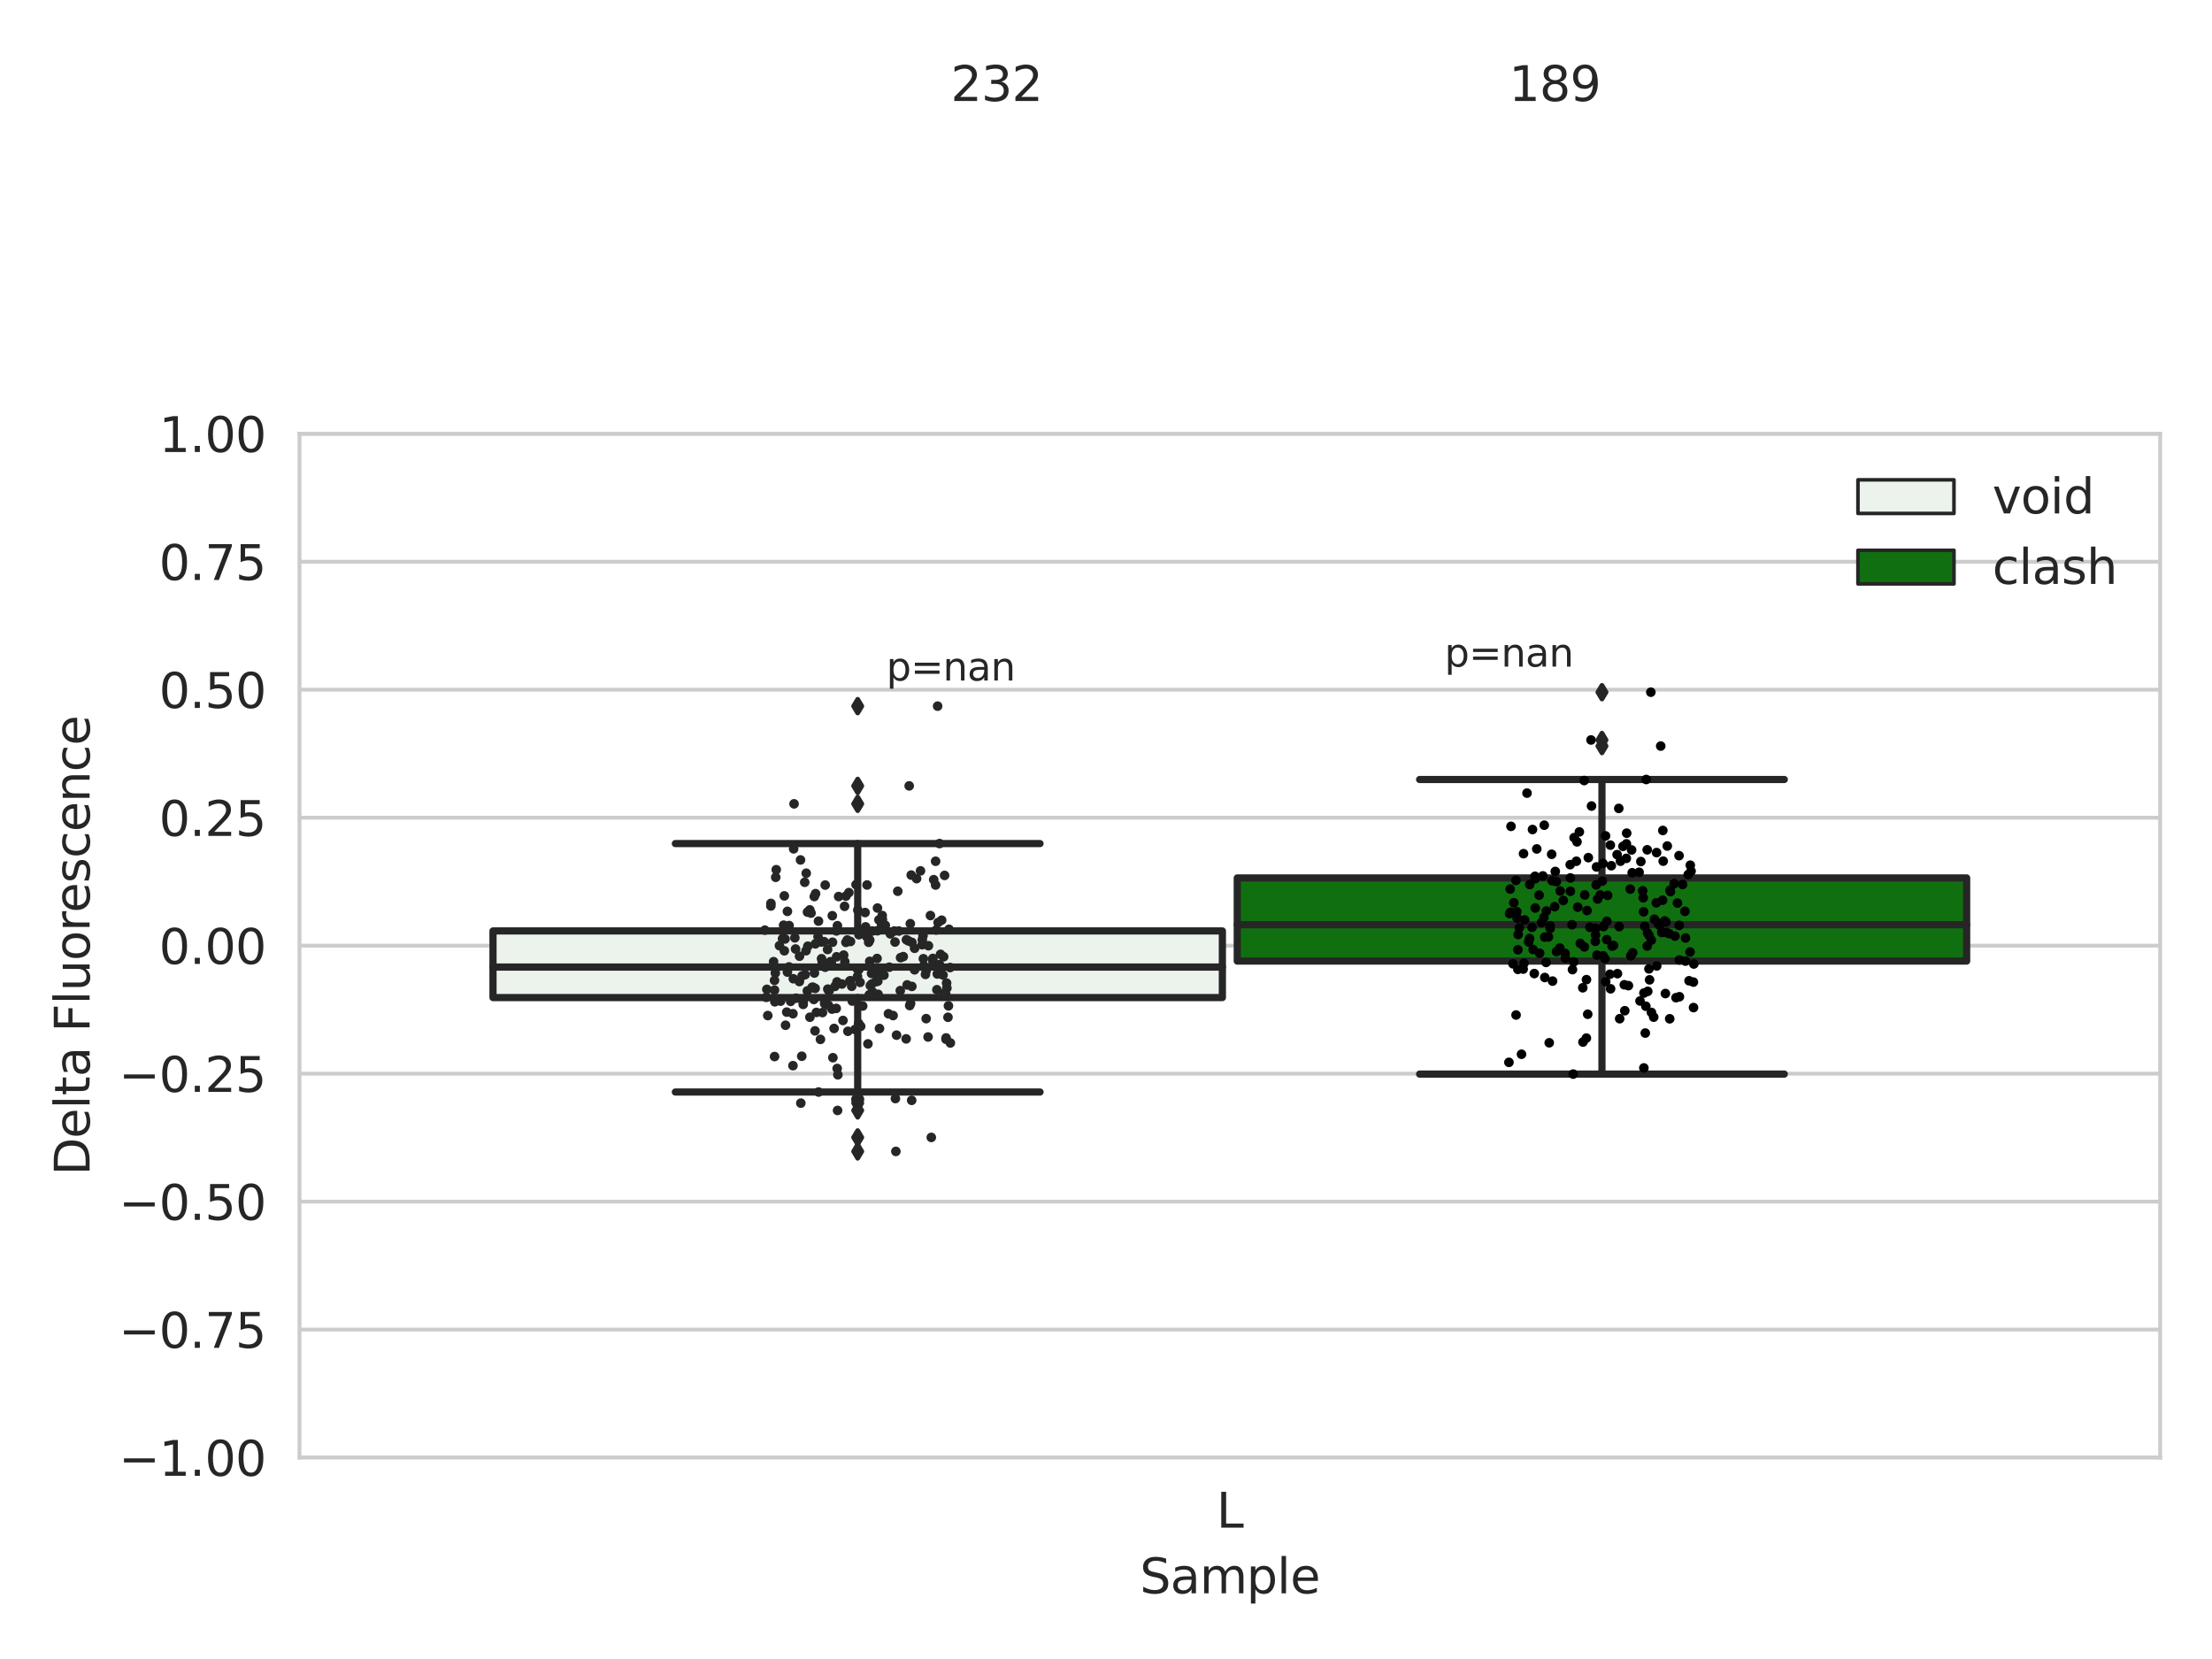 <?xml version="1.0" encoding="utf-8" standalone="no"?>
<!DOCTYPE svg PUBLIC "-//W3C//DTD SVG 1.1//EN"
  "http://www.w3.org/Graphics/SVG/1.1/DTD/svg11.dtd">
<svg xmlns:xlink="http://www.w3.org/1999/xlink" width="460.8pt" height="345.6pt" viewBox="0 0 460.8 345.6" xmlns="http://www.w3.org/2000/svg" version="1.1">
 <defs>
  <style type="text/css">*{stroke-linejoin: round; stroke-linecap: butt}</style>
 </defs>
 <g id="figure_1">
  <g id="patch_1">
   <path d="M 0 345.6 
L 460.8 345.6 
L 460.8 0 
L 0 0 
z
" style="fill: #ffffff"/>
  </g>
  <g id="axes_1">
   <g id="patch_2">
    <path d="M 62.39 303.64 
L 450 303.64 
L 450 90.359 
L 62.39 90.359 
z
" style="fill: #ffffff"/>
   </g>
   <g id="matplotlib.axis_1">
    <g id="xtick_1">
     <g id="text_1">
      <!-- L -->
      <g style="fill: #262626" transform="translate(253.409 318.238)scale(0.1 -0.1)">
       <defs>
        <path id="DejaVuSans-4c" d="M 628 4666 
L 1259 4666 
L 1259 531 
L 3531 531 
L 3531 0 
L 628 0 
L 628 4666 
z
" transform="scale(0.016)"/>
       </defs>
       <use xlink:href="#DejaVuSans-4c"/>
      </g>
     </g>
    </g>
    <g id="text_2">
     <!-- Sample -->
     <g style="fill: #262626" transform="translate(237.447 331.917)scale(0.1 -0.1)">
      <defs>
       <path id="DejaVuSans-53" d="M 3425 4513 
L 3425 3897 
Q 3066 4069 2747 4153 
Q 2428 4238 2131 4238 
Q 1616 4238 1336 4038 
Q 1056 3838 1056 3469 
Q 1056 3159 1242 3001 
Q 1428 2844 1947 2747 
L 2328 2669 
Q 3034 2534 3370 2195 
Q 3706 1856 3706 1288 
Q 3706 609 3251 259 
Q 2797 -91 1919 -91 
Q 1588 -91 1214 -16 
Q 841 59 441 206 
L 441 856 
Q 825 641 1194 531 
Q 1563 422 1919 422 
Q 2459 422 2753 634 
Q 3047 847 3047 1241 
Q 3047 1584 2836 1778 
Q 2625 1972 2144 2069 
L 1759 2144 
Q 1053 2284 737 2584 
Q 422 2884 422 3419 
Q 422 4038 858 4394 
Q 1294 4750 2059 4750 
Q 2388 4750 2728 4690 
Q 3069 4631 3425 4513 
z
" transform="scale(0.016)"/>
       <path id="DejaVuSans-61" d="M 2194 1759 
Q 1497 1759 1228 1600 
Q 959 1441 959 1056 
Q 959 750 1161 570 
Q 1363 391 1709 391 
Q 2188 391 2477 730 
Q 2766 1069 2766 1631 
L 2766 1759 
L 2194 1759 
z
M 3341 1997 
L 3341 0 
L 2766 0 
L 2766 531 
Q 2569 213 2275 61 
Q 1981 -91 1556 -91 
Q 1019 -91 701 211 
Q 384 513 384 1019 
Q 384 1609 779 1909 
Q 1175 2209 1959 2209 
L 2766 2209 
L 2766 2266 
Q 2766 2663 2505 2880 
Q 2244 3097 1772 3097 
Q 1472 3097 1187 3025 
Q 903 2953 641 2809 
L 641 3341 
Q 956 3463 1253 3523 
Q 1550 3584 1831 3584 
Q 2591 3584 2966 3190 
Q 3341 2797 3341 1997 
z
" transform="scale(0.016)"/>
       <path id="DejaVuSans-6d" d="M 3328 2828 
Q 3544 3216 3844 3400 
Q 4144 3584 4550 3584 
Q 5097 3584 5394 3201 
Q 5691 2819 5691 2113 
L 5691 0 
L 5113 0 
L 5113 2094 
Q 5113 2597 4934 2840 
Q 4756 3084 4391 3084 
Q 3944 3084 3684 2787 
Q 3425 2491 3425 1978 
L 3425 0 
L 2847 0 
L 2847 2094 
Q 2847 2600 2669 2842 
Q 2491 3084 2119 3084 
Q 1678 3084 1418 2786 
Q 1159 2488 1159 1978 
L 1159 0 
L 581 0 
L 581 3500 
L 1159 3500 
L 1159 2956 
Q 1356 3278 1631 3431 
Q 1906 3584 2284 3584 
Q 2666 3584 2933 3390 
Q 3200 3197 3328 2828 
z
" transform="scale(0.016)"/>
       <path id="DejaVuSans-70" d="M 1159 525 
L 1159 -1331 
L 581 -1331 
L 581 3500 
L 1159 3500 
L 1159 2969 
Q 1341 3281 1617 3432 
Q 1894 3584 2278 3584 
Q 2916 3584 3314 3078 
Q 3713 2572 3713 1747 
Q 3713 922 3314 415 
Q 2916 -91 2278 -91 
Q 1894 -91 1617 61 
Q 1341 213 1159 525 
z
M 3116 1747 
Q 3116 2381 2855 2742 
Q 2594 3103 2138 3103 
Q 1681 3103 1420 2742 
Q 1159 2381 1159 1747 
Q 1159 1113 1420 752 
Q 1681 391 2138 391 
Q 2594 391 2855 752 
Q 3116 1113 3116 1747 
z
" transform="scale(0.016)"/>
       <path id="DejaVuSans-6c" d="M 603 4863 
L 1178 4863 
L 1178 0 
L 603 0 
L 603 4863 
z
" transform="scale(0.016)"/>
       <path id="DejaVuSans-65" d="M 3597 1894 
L 3597 1613 
L 953 1613 
Q 991 1019 1311 708 
Q 1631 397 2203 397 
Q 2534 397 2845 478 
Q 3156 559 3463 722 
L 3463 178 
Q 3153 47 2828 -22 
Q 2503 -91 2169 -91 
Q 1331 -91 842 396 
Q 353 884 353 1716 
Q 353 2575 817 3079 
Q 1281 3584 2069 3584 
Q 2775 3584 3186 3129 
Q 3597 2675 3597 1894 
z
M 3022 2063 
Q 3016 2534 2758 2815 
Q 2500 3097 2075 3097 
Q 1594 3097 1305 2825 
Q 1016 2553 972 2059 
L 3022 2063 
z
" transform="scale(0.016)"/>
      </defs>
      <use xlink:href="#DejaVuSans-53"/>
      <use xlink:href="#DejaVuSans-61" x="63.477"/>
      <use xlink:href="#DejaVuSans-6d" x="124.756"/>
      <use xlink:href="#DejaVuSans-70" x="222.168"/>
      <use xlink:href="#DejaVuSans-6c" x="285.645"/>
      <use xlink:href="#DejaVuSans-65" x="313.428"/>
     </g>
    </g>
   </g>
   <g id="matplotlib.axis_2">
    <g id="ytick_1">
     <g id="line2d_1">
      <path d="M 62.39 303.64 
L 450 303.64 
" clip-path="url(#p2cfbaf00ed)" style="fill: none; stroke: #cccccc; stroke-width: 0.8; stroke-linecap: round"/>
     </g>
     <g id="text_3">
      <!-- −1.00 -->
      <g style="fill: #262626" transform="translate(24.745 307.439)scale(0.1 -0.1)">
       <defs>
        <path id="DejaVuSans-2212" d="M 678 2272 
L 4684 2272 
L 4684 1741 
L 678 1741 
L 678 2272 
z
" transform="scale(0.016)"/>
        <path id="DejaVuSans-31" d="M 794 531 
L 1825 531 
L 1825 4091 
L 703 3866 
L 703 4441 
L 1819 4666 
L 2450 4666 
L 2450 531 
L 3481 531 
L 3481 0 
L 794 0 
L 794 531 
z
" transform="scale(0.016)"/>
        <path id="DejaVuSans-2e" d="M 684 794 
L 1344 794 
L 1344 0 
L 684 0 
L 684 794 
z
" transform="scale(0.016)"/>
        <path id="DejaVuSans-30" d="M 2034 4250 
Q 1547 4250 1301 3770 
Q 1056 3291 1056 2328 
Q 1056 1369 1301 889 
Q 1547 409 2034 409 
Q 2525 409 2770 889 
Q 3016 1369 3016 2328 
Q 3016 3291 2770 3770 
Q 2525 4250 2034 4250 
z
M 2034 4750 
Q 2819 4750 3233 4129 
Q 3647 3509 3647 2328 
Q 3647 1150 3233 529 
Q 2819 -91 2034 -91 
Q 1250 -91 836 529 
Q 422 1150 422 2328 
Q 422 3509 836 4129 
Q 1250 4750 2034 4750 
z
" transform="scale(0.016)"/>
       </defs>
       <use xlink:href="#DejaVuSans-2212"/>
       <use xlink:href="#DejaVuSans-31" x="83.789"/>
       <use xlink:href="#DejaVuSans-2e" x="147.412"/>
       <use xlink:href="#DejaVuSans-30" x="179.199"/>
       <use xlink:href="#DejaVuSans-30" x="242.822"/>
      </g>
     </g>
    </g>
    <g id="ytick_2">
     <g id="line2d_2">
      <path d="M 62.39 276.98 
L 450 276.98 
" clip-path="url(#p2cfbaf00ed)" style="fill: none; stroke: #cccccc; stroke-width: 0.8; stroke-linecap: round"/>
     </g>
     <g id="text_4">
      <!-- −0.75 -->
      <g style="fill: #262626" transform="translate(24.745 280.779)scale(0.1 -0.1)">
       <defs>
        <path id="DejaVuSans-37" d="M 525 4666 
L 3525 4666 
L 3525 4397 
L 1831 0 
L 1172 0 
L 2766 4134 
L 525 4134 
L 525 4666 
z
" transform="scale(0.016)"/>
        <path id="DejaVuSans-35" d="M 691 4666 
L 3169 4666 
L 3169 4134 
L 1269 4134 
L 1269 2991 
Q 1406 3038 1543 3061 
Q 1681 3084 1819 3084 
Q 2600 3084 3056 2656 
Q 3513 2228 3513 1497 
Q 3513 744 3044 326 
Q 2575 -91 1722 -91 
Q 1428 -91 1123 -41 
Q 819 9 494 109 
L 494 744 
Q 775 591 1075 516 
Q 1375 441 1709 441 
Q 2250 441 2565 725 
Q 2881 1009 2881 1497 
Q 2881 1984 2565 2268 
Q 2250 2553 1709 2553 
Q 1456 2553 1204 2497 
Q 953 2441 691 2322 
L 691 4666 
z
" transform="scale(0.016)"/>
       </defs>
       <use xlink:href="#DejaVuSans-2212"/>
       <use xlink:href="#DejaVuSans-30" x="83.789"/>
       <use xlink:href="#DejaVuSans-2e" x="147.412"/>
       <use xlink:href="#DejaVuSans-37" x="179.199"/>
       <use xlink:href="#DejaVuSans-35" x="242.822"/>
      </g>
     </g>
    </g>
    <g id="ytick_3">
     <g id="line2d_3">
      <path d="M 62.39 250.32 
L 450 250.32 
" clip-path="url(#p2cfbaf00ed)" style="fill: none; stroke: #cccccc; stroke-width: 0.8; stroke-linecap: round"/>
     </g>
     <g id="text_5">
      <!-- −0.50 -->
      <g style="fill: #262626" transform="translate(24.745 254.119)scale(0.1 -0.1)">
       <use xlink:href="#DejaVuSans-2212"/>
       <use xlink:href="#DejaVuSans-30" x="83.789"/>
       <use xlink:href="#DejaVuSans-2e" x="147.412"/>
       <use xlink:href="#DejaVuSans-35" x="179.199"/>
       <use xlink:href="#DejaVuSans-30" x="242.822"/>
      </g>
     </g>
    </g>
    <g id="ytick_4">
     <g id="line2d_4">
      <path d="M 62.39 223.66 
L 450 223.66 
" clip-path="url(#p2cfbaf00ed)" style="fill: none; stroke: #cccccc; stroke-width: 0.8; stroke-linecap: round"/>
     </g>
     <g id="text_6">
      <!-- −0.25 -->
      <g style="fill: #262626" transform="translate(24.745 227.459)scale(0.1 -0.1)">
       <defs>
        <path id="DejaVuSans-32" d="M 1228 531 
L 3431 531 
L 3431 0 
L 469 0 
L 469 531 
Q 828 903 1448 1529 
Q 2069 2156 2228 2338 
Q 2531 2678 2651 2914 
Q 2772 3150 2772 3378 
Q 2772 3750 2511 3984 
Q 2250 4219 1831 4219 
Q 1534 4219 1204 4116 
Q 875 4013 500 3803 
L 500 4441 
Q 881 4594 1212 4672 
Q 1544 4750 1819 4750 
Q 2544 4750 2975 4387 
Q 3406 4025 3406 3419 
Q 3406 3131 3298 2873 
Q 3191 2616 2906 2266 
Q 2828 2175 2409 1742 
Q 1991 1309 1228 531 
z
" transform="scale(0.016)"/>
       </defs>
       <use xlink:href="#DejaVuSans-2212"/>
       <use xlink:href="#DejaVuSans-30" x="83.789"/>
       <use xlink:href="#DejaVuSans-2e" x="147.412"/>
       <use xlink:href="#DejaVuSans-32" x="179.199"/>
       <use xlink:href="#DejaVuSans-35" x="242.822"/>
      </g>
     </g>
    </g>
    <g id="ytick_5">
     <g id="line2d_5">
      <path d="M 62.39 197 
L 450 197 
" clip-path="url(#p2cfbaf00ed)" style="fill: none; stroke: #cccccc; stroke-width: 0.8; stroke-linecap: round"/>
     </g>
     <g id="text_7">
      <!-- 0.00 -->
      <g style="fill: #262626" transform="translate(33.124 200.799)scale(0.1 -0.1)">
       <use xlink:href="#DejaVuSans-30"/>
       <use xlink:href="#DejaVuSans-2e" x="63.623"/>
       <use xlink:href="#DejaVuSans-30" x="95.41"/>
       <use xlink:href="#DejaVuSans-30" x="159.033"/>
      </g>
     </g>
    </g>
    <g id="ytick_6">
     <g id="line2d_6">
      <path d="M 62.39 170.34 
L 450 170.34 
" clip-path="url(#p2cfbaf00ed)" style="fill: none; stroke: #cccccc; stroke-width: 0.8; stroke-linecap: round"/>
     </g>
     <g id="text_8">
      <!-- 0.25 -->
      <g style="fill: #262626" transform="translate(33.124 174.139)scale(0.1 -0.1)">
       <use xlink:href="#DejaVuSans-30"/>
       <use xlink:href="#DejaVuSans-2e" x="63.623"/>
       <use xlink:href="#DejaVuSans-32" x="95.41"/>
       <use xlink:href="#DejaVuSans-35" x="159.033"/>
      </g>
     </g>
    </g>
    <g id="ytick_7">
     <g id="line2d_7">
      <path d="M 62.39 143.68 
L 450 143.68 
" clip-path="url(#p2cfbaf00ed)" style="fill: none; stroke: #cccccc; stroke-width: 0.8; stroke-linecap: round"/>
     </g>
     <g id="text_9">
      <!-- 0.50 -->
      <g style="fill: #262626" transform="translate(33.124 147.479)scale(0.1 -0.1)">
       <use xlink:href="#DejaVuSans-30"/>
       <use xlink:href="#DejaVuSans-2e" x="63.623"/>
       <use xlink:href="#DejaVuSans-35" x="95.41"/>
       <use xlink:href="#DejaVuSans-30" x="159.033"/>
      </g>
     </g>
    </g>
    <g id="ytick_8">
     <g id="line2d_8">
      <path d="M 62.39 117.02 
L 450 117.02 
" clip-path="url(#p2cfbaf00ed)" style="fill: none; stroke: #cccccc; stroke-width: 0.8; stroke-linecap: round"/>
     </g>
     <g id="text_10">
      <!-- 0.75 -->
      <g style="fill: #262626" transform="translate(33.124 120.819)scale(0.1 -0.1)">
       <use xlink:href="#DejaVuSans-30"/>
       <use xlink:href="#DejaVuSans-2e" x="63.623"/>
       <use xlink:href="#DejaVuSans-37" x="95.41"/>
       <use xlink:href="#DejaVuSans-35" x="159.033"/>
      </g>
     </g>
    </g>
    <g id="ytick_9">
     <g id="line2d_9">
      <path d="M 62.39 90.359 
L 450 90.359 
" clip-path="url(#p2cfbaf00ed)" style="fill: none; stroke: #cccccc; stroke-width: 0.8; stroke-linecap: round"/>
     </g>
     <g id="text_11">
      <!-- 1.00 -->
      <g style="fill: #262626" transform="translate(33.124 94.159)scale(0.1 -0.1)">
       <use xlink:href="#DejaVuSans-31"/>
       <use xlink:href="#DejaVuSans-2e" x="63.623"/>
       <use xlink:href="#DejaVuSans-30" x="95.41"/>
       <use xlink:href="#DejaVuSans-30" x="159.033"/>
      </g>
     </g>
    </g>
    <g id="text_12">
     <!-- Delta Fluorescence -->
     <g style="fill: #262626" transform="translate(18.665 244.866)rotate(-90)scale(0.1 -0.1)">
      <defs>
       <path id="DejaVuSans-44" d="M 1259 4147 
L 1259 519 
L 2022 519 
Q 2988 519 3436 956 
Q 3884 1394 3884 2338 
Q 3884 3275 3436 3711 
Q 2988 4147 2022 4147 
L 1259 4147 
z
M 628 4666 
L 1925 4666 
Q 3281 4666 3915 4102 
Q 4550 3538 4550 2338 
Q 4550 1131 3912 565 
Q 3275 0 1925 0 
L 628 0 
L 628 4666 
z
" transform="scale(0.016)"/>
       <path id="DejaVuSans-74" d="M 1172 4494 
L 1172 3500 
L 2356 3500 
L 2356 3053 
L 1172 3053 
L 1172 1153 
Q 1172 725 1289 603 
Q 1406 481 1766 481 
L 2356 481 
L 2356 0 
L 1766 0 
Q 1100 0 847 248 
Q 594 497 594 1153 
L 594 3053 
L 172 3053 
L 172 3500 
L 594 3500 
L 594 4494 
L 1172 4494 
z
" transform="scale(0.016)"/>
       <path id="DejaVuSans-20" transform="scale(0.016)"/>
       <path id="DejaVuSans-46" d="M 628 4666 
L 3309 4666 
L 3309 4134 
L 1259 4134 
L 1259 2759 
L 3109 2759 
L 3109 2228 
L 1259 2228 
L 1259 0 
L 628 0 
L 628 4666 
z
" transform="scale(0.016)"/>
       <path id="DejaVuSans-75" d="M 544 1381 
L 544 3500 
L 1119 3500 
L 1119 1403 
Q 1119 906 1312 657 
Q 1506 409 1894 409 
Q 2359 409 2629 706 
Q 2900 1003 2900 1516 
L 2900 3500 
L 3475 3500 
L 3475 0 
L 2900 0 
L 2900 538 
Q 2691 219 2414 64 
Q 2138 -91 1772 -91 
Q 1169 -91 856 284 
Q 544 659 544 1381 
z
M 1991 3584 
L 1991 3584 
z
" transform="scale(0.016)"/>
       <path id="DejaVuSans-6f" d="M 1959 3097 
Q 1497 3097 1228 2736 
Q 959 2375 959 1747 
Q 959 1119 1226 758 
Q 1494 397 1959 397 
Q 2419 397 2687 759 
Q 2956 1122 2956 1747 
Q 2956 2369 2687 2733 
Q 2419 3097 1959 3097 
z
M 1959 3584 
Q 2709 3584 3137 3096 
Q 3566 2609 3566 1747 
Q 3566 888 3137 398 
Q 2709 -91 1959 -91 
Q 1206 -91 779 398 
Q 353 888 353 1747 
Q 353 2609 779 3096 
Q 1206 3584 1959 3584 
z
" transform="scale(0.016)"/>
       <path id="DejaVuSans-72" d="M 2631 2963 
Q 2534 3019 2420 3045 
Q 2306 3072 2169 3072 
Q 1681 3072 1420 2755 
Q 1159 2438 1159 1844 
L 1159 0 
L 581 0 
L 581 3500 
L 1159 3500 
L 1159 2956 
Q 1341 3275 1631 3429 
Q 1922 3584 2338 3584 
Q 2397 3584 2469 3576 
Q 2541 3569 2628 3553 
L 2631 2963 
z
" transform="scale(0.016)"/>
       <path id="DejaVuSans-73" d="M 2834 3397 
L 2834 2853 
Q 2591 2978 2328 3040 
Q 2066 3103 1784 3103 
Q 1356 3103 1142 2972 
Q 928 2841 928 2578 
Q 928 2378 1081 2264 
Q 1234 2150 1697 2047 
L 1894 2003 
Q 2506 1872 2764 1633 
Q 3022 1394 3022 966 
Q 3022 478 2636 193 
Q 2250 -91 1575 -91 
Q 1294 -91 989 -36 
Q 684 19 347 128 
L 347 722 
Q 666 556 975 473 
Q 1284 391 1588 391 
Q 1994 391 2212 530 
Q 2431 669 2431 922 
Q 2431 1156 2273 1281 
Q 2116 1406 1581 1522 
L 1381 1569 
Q 847 1681 609 1914 
Q 372 2147 372 2553 
Q 372 3047 722 3315 
Q 1072 3584 1716 3584 
Q 2034 3584 2315 3537 
Q 2597 3491 2834 3397 
z
" transform="scale(0.016)"/>
       <path id="DejaVuSans-63" d="M 3122 3366 
L 3122 2828 
Q 2878 2963 2633 3030 
Q 2388 3097 2138 3097 
Q 1578 3097 1268 2742 
Q 959 2388 959 1747 
Q 959 1106 1268 751 
Q 1578 397 2138 397 
Q 2388 397 2633 464 
Q 2878 531 3122 666 
L 3122 134 
Q 2881 22 2623 -34 
Q 2366 -91 2075 -91 
Q 1284 -91 818 406 
Q 353 903 353 1747 
Q 353 2603 823 3093 
Q 1294 3584 2113 3584 
Q 2378 3584 2631 3529 
Q 2884 3475 3122 3366 
z
" transform="scale(0.016)"/>
       <path id="DejaVuSans-6e" d="M 3513 2113 
L 3513 0 
L 2938 0 
L 2938 2094 
Q 2938 2591 2744 2837 
Q 2550 3084 2163 3084 
Q 1697 3084 1428 2787 
Q 1159 2491 1159 1978 
L 1159 0 
L 581 0 
L 581 3500 
L 1159 3500 
L 1159 2956 
Q 1366 3272 1645 3428 
Q 1925 3584 2291 3584 
Q 2894 3584 3203 3211 
Q 3513 2838 3513 2113 
z
" transform="scale(0.016)"/>
      </defs>
      <use xlink:href="#DejaVuSans-44"/>
      <use xlink:href="#DejaVuSans-65" x="77.002"/>
      <use xlink:href="#DejaVuSans-6c" x="138.525"/>
      <use xlink:href="#DejaVuSans-74" x="166.309"/>
      <use xlink:href="#DejaVuSans-61" x="205.518"/>
      <use xlink:href="#DejaVuSans-20" x="266.797"/>
      <use xlink:href="#DejaVuSans-46" x="298.584"/>
      <use xlink:href="#DejaVuSans-6c" x="356.104"/>
      <use xlink:href="#DejaVuSans-75" x="383.887"/>
      <use xlink:href="#DejaVuSans-6f" x="447.266"/>
      <use xlink:href="#DejaVuSans-72" x="508.447"/>
      <use xlink:href="#DejaVuSans-65" x="547.311"/>
      <use xlink:href="#DejaVuSans-73" x="608.834"/>
      <use xlink:href="#DejaVuSans-63" x="660.934"/>
      <use xlink:href="#DejaVuSans-65" x="715.914"/>
      <use xlink:href="#DejaVuSans-6e" x="777.438"/>
      <use xlink:href="#DejaVuSans-63" x="840.816"/>
      <use xlink:href="#DejaVuSans-65" x="895.797"/>
     </g>
    </g>
   </g>
   <g id="patch_3">
    <path d="M 102.701 207.81 
L 254.645 207.81 
L 254.645 193.933 
L 102.701 193.933 
L 102.701 207.81 
z
" clip-path="url(#p2cfbaf00ed)" style="fill: #ecf2ec; stroke: #262626; stroke-width: 1.5; stroke-linejoin: miter"/>
   </g>
   <g id="patch_4">
    <path d="M 257.745 200.212 
L 409.689 200.212 
L 409.689 182.889 
L 257.745 182.889 
L 257.745 200.212 
z
" clip-path="url(#p2cfbaf00ed)" style="fill: #107010; stroke: #262626; stroke-width: 1.5; stroke-linejoin: miter"/>
   </g>
   <g id="patch_5">
    <path d="M 256.195 197 
L 256.195 197 
L 256.195 197 
L 256.195 197 
z
" clip-path="url(#p2cfbaf00ed)" style="fill: #ecf2ec; stroke: #262626; stroke-width: 0.75; stroke-linejoin: miter"/>
   </g>
   <g id="patch_6">
    <path d="M 256.195 197 
L 256.195 197 
L 256.195 197 
L 256.195 197 
z
" clip-path="url(#p2cfbaf00ed)" style="fill: #107010; stroke: #262626; stroke-width: 0.75; stroke-linejoin: miter"/>
   </g>
   <g id="PathCollection_1"/>
   <g id="PathCollection_2"/>
   <g id="line2d_10">
    <path d="M 178.673 207.81 
L 178.673 227.489 
" clip-path="url(#p2cfbaf00ed)" style="fill: none; stroke: #262626; stroke-width: 1.5; stroke-linecap: round"/>
   </g>
   <g id="line2d_11">
    <path d="M 178.673 193.933 
L 178.673 175.733 
" clip-path="url(#p2cfbaf00ed)" style="fill: none; stroke: #262626; stroke-width: 1.5; stroke-linecap: round"/>
   </g>
   <g id="line2d_12">
    <path d="M 140.687 227.489 
L 216.659 227.489 
" clip-path="url(#p2cfbaf00ed)" style="fill: none; stroke: #262626; stroke-width: 1.5; stroke-linecap: round"/>
   </g>
   <g id="line2d_13">
    <path d="M 140.687 175.733 
L 216.659 175.733 
" clip-path="url(#p2cfbaf00ed)" style="fill: none; stroke: #262626; stroke-width: 1.5; stroke-linecap: round"/>
   </g>
   <g id="line2d_14">
    <defs>
     <path id="m41ffe6ee2f" d="M -0 1.414 
L 0.849 0 
L 0 -1.414 
L -0.849 -0 
z
" style="stroke: #262626; stroke-linejoin: miter"/>
    </defs>
    <g clip-path="url(#p2cfbaf00ed)">
     <use xlink:href="#m41ffe6ee2f" x="178.673" y="231.325" style="fill: #262626; stroke: #262626; stroke-linejoin: miter"/>
     <use xlink:href="#m41ffe6ee2f" x="178.673" y="229.803" style="fill: #262626; stroke: #262626; stroke-linejoin: miter"/>
     <use xlink:href="#m41ffe6ee2f" x="178.673" y="239.861" style="fill: #262626; stroke: #262626; stroke-linejoin: miter"/>
     <use xlink:href="#m41ffe6ee2f" x="178.673" y="228.849" style="fill: #262626; stroke: #262626; stroke-linejoin: miter"/>
     <use xlink:href="#m41ffe6ee2f" x="178.673" y="229.219" style="fill: #262626; stroke: #262626; stroke-linejoin: miter"/>
     <use xlink:href="#m41ffe6ee2f" x="178.673" y="236.943" style="fill: #262626; stroke: #262626; stroke-linejoin: miter"/>
     <use xlink:href="#m41ffe6ee2f" x="178.673" y="147.103" style="fill: #262626; stroke: #262626; stroke-linejoin: miter"/>
     <use xlink:href="#m41ffe6ee2f" x="178.673" y="163.714" style="fill: #262626; stroke: #262626; stroke-linejoin: miter"/>
     <use xlink:href="#m41ffe6ee2f" x="178.673" y="167.454" style="fill: #262626; stroke: #262626; stroke-linejoin: miter"/>
    </g>
   </g>
   <g id="line2d_15">
    <path d="M 333.717 200.212 
L 333.717 223.754 
" clip-path="url(#p2cfbaf00ed)" style="fill: none; stroke: #262626; stroke-width: 1.5; stroke-linecap: round"/>
   </g>
   <g id="line2d_16">
    <path d="M 333.717 182.889 
L 333.717 162.384 
" clip-path="url(#p2cfbaf00ed)" style="fill: none; stroke: #262626; stroke-width: 1.5; stroke-linecap: round"/>
   </g>
   <g id="line2d_17">
    <path d="M 295.731 223.754 
L 371.703 223.754 
" clip-path="url(#p2cfbaf00ed)" style="fill: none; stroke: #262626; stroke-width: 1.5; stroke-linecap: round"/>
   </g>
   <g id="line2d_18">
    <path d="M 295.731 162.384 
L 371.703 162.384 
" clip-path="url(#p2cfbaf00ed)" style="fill: none; stroke: #262626; stroke-width: 1.5; stroke-linecap: round"/>
   </g>
   <g id="line2d_19">
    <g clip-path="url(#p2cfbaf00ed)">
     <use xlink:href="#m41ffe6ee2f" x="333.717" y="154.152" style="fill: #262626; stroke: #262626; stroke-linejoin: miter"/>
     <use xlink:href="#m41ffe6ee2f" x="333.717" y="155.419" style="fill: #262626; stroke: #262626; stroke-linejoin: miter"/>
     <use xlink:href="#m41ffe6ee2f" x="333.717" y="144.198" style="fill: #262626; stroke: #262626; stroke-linejoin: miter"/>
    </g>
   </g>
   <g id="line2d_20">
    <path d="M 102.701 201.455 
L 254.645 201.455 
" clip-path="url(#p2cfbaf00ed)" style="fill: none; stroke: #262626; stroke-width: 1.5; stroke-linecap: round"/>
   </g>
   <g id="line2d_21">
    <path d="M 257.745 192.636 
L 409.689 192.636 
" clip-path="url(#p2cfbaf00ed)" style="fill: none; stroke: #262626; stroke-width: 1.5; stroke-linecap: round"/>
   </g>
   <g id="patch_7">
    <path d="M 62.39 303.64 
L 62.39 90.359 
" style="fill: none; stroke: #cccccc; stroke-width: 0.8; stroke-linejoin: miter; stroke-linecap: square"/>
   </g>
   <g id="patch_8">
    <path d="M 450 303.64 
L 450 90.359 
" style="fill: none; stroke: #cccccc; stroke-width: 0.8; stroke-linejoin: miter; stroke-linecap: square"/>
   </g>
   <g id="patch_9">
    <path d="M 62.39 303.64 
L 450 303.64 
" style="fill: none; stroke: #cccccc; stroke-width: 0.8; stroke-linejoin: miter; stroke-linecap: square"/>
   </g>
   <g id="patch_10">
    <path d="M 62.39 90.359 
L 450 90.359 
" style="fill: none; stroke: #cccccc; stroke-width: 0.8; stroke-linejoin: miter; stroke-linecap: square"/>
   </g>
   <g id="PathCollection_3">
    <defs>
     <path id="C0_0_ef7e85de73" d="M 0 1 
C 0.265 1 0.52 0.895 0.707 0.707 
C 0.895 0.52 1 0.265 1 -0 
C 1 -0.265 0.895 -0.52 0.707 -0.707 
C 0.52 -0.895 0.265 -1 0 -1 
C -0.265 -1 -0.52 -0.895 -0.707 -0.707 
C -0.895 -0.52 -1 -0.265 -1 0 
C -1 0.265 -0.895 0.52 -0.707 0.707 
C -0.52 0.895 -0.265 1 0 1 
z
"/>
    </defs>
    <g clip-path="url(#p2cfbaf00ed)">
     <use xlink:href="#C0_0_ef7e85de73" x="189.635" y="192.422" style="fill: #262626"/>
    </g>
    <g clip-path="url(#p2cfbaf00ed)">
     <use xlink:href="#C0_0_ef7e85de73" x="173.385" y="190.758" style="fill: #262626"/>
    </g>
    <g clip-path="url(#p2cfbaf00ed)">
     <use xlink:href="#C0_0_ef7e85de73" x="165.266" y="203.887" style="fill: #262626"/>
    </g>
    <g clip-path="url(#p2cfbaf00ed)">
     <use xlink:href="#C0_0_ef7e85de73" x="174.545" y="223.9" style="fill: #262626"/>
    </g>
    <g clip-path="url(#p2cfbaf00ed)">
     <use xlink:href="#C0_0_ef7e85de73" x="190.941" y="183.038" style="fill: #262626"/>
    </g>
    <g clip-path="url(#p2cfbaf00ed)">
     <use xlink:href="#C0_0_ef7e85de73" x="163.391" y="198.069" style="fill: #262626"/>
    </g>
    <g clip-path="url(#p2cfbaf00ed)">
     <use xlink:href="#C0_0_ef7e85de73" x="196.579" y="199.315" style="fill: #262626"/>
    </g>
    <g clip-path="url(#p2cfbaf00ed)">
     <use xlink:href="#C0_0_ef7e85de73" x="183.728" y="203.02" style="fill: #262626"/>
    </g>
    <g clip-path="url(#p2cfbaf00ed)">
     <use xlink:href="#C0_0_ef7e85de73" x="171.339" y="210.935" style="fill: #262626"/>
    </g>
    <g clip-path="url(#p2cfbaf00ed)">
     <use xlink:href="#C0_0_ef7e85de73" x="173.423" y="196.288" style="fill: #262626"/>
    </g>
    <g clip-path="url(#p2cfbaf00ed)">
     <use xlink:href="#C0_0_ef7e85de73" x="169.371" y="205.671" style="fill: #262626"/>
    </g>
    <g clip-path="url(#p2cfbaf00ed)">
     <use xlink:href="#C0_0_ef7e85de73" x="194.903" y="179.414" style="fill: #262626"/>
    </g>
    <g clip-path="url(#p2cfbaf00ed)">
     <use xlink:href="#C0_0_ef7e85de73" x="189.973" y="196.316" style="fill: #262626"/>
    </g>
    <g clip-path="url(#p2cfbaf00ed)">
     <use xlink:href="#C0_0_ef7e85de73" x="189.695" y="209.037" style="fill: #262626"/>
    </g>
    <g clip-path="url(#p2cfbaf00ed)">
     <use xlink:href="#C0_0_ef7e85de73" x="182.431" y="204.5" style="fill: #262626"/>
    </g>
    <g clip-path="url(#p2cfbaf00ed)">
     <use xlink:href="#C0_0_ef7e85de73" x="193.827" y="190.721" style="fill: #262626"/>
    </g>
    <g clip-path="url(#p2cfbaf00ed)">
     <use xlink:href="#C0_0_ef7e85de73" x="183.882" y="202.858" style="fill: #262626"/>
    </g>
    <g clip-path="url(#p2cfbaf00ed)">
     <use xlink:href="#C0_0_ef7e85de73" x="197.577" y="209.534" style="fill: #262626"/>
    </g>
    <g clip-path="url(#p2cfbaf00ed)">
     <use xlink:href="#C0_0_ef7e85de73" x="183.016" y="203.473" style="fill: #262626"/>
    </g>
    <g clip-path="url(#p2cfbaf00ed)">
     <use xlink:href="#C0_0_ef7e85de73" x="187.257" y="193.949" style="fill: #262626"/>
    </g>
    <g clip-path="url(#p2cfbaf00ed)">
     <use xlink:href="#C0_0_ef7e85de73" x="169.852" y="196.624" style="fill: #262626"/>
    </g>
    <g clip-path="url(#p2cfbaf00ed)">
     <use xlink:href="#C0_0_ef7e85de73" x="192.938" y="202.2" style="fill: #262626"/>
    </g>
    <g clip-path="url(#p2cfbaf00ed)">
     <use xlink:href="#C0_0_ef7e85de73" x="172.442" y="206.054" style="fill: #262626"/>
    </g>
    <g clip-path="url(#p2cfbaf00ed)">
     <use xlink:href="#C0_0_ef7e85de73" x="168.956" y="190.216" style="fill: #262626"/>
    </g>
    <g clip-path="url(#p2cfbaf00ed)">
     <use xlink:href="#C0_0_ef7e85de73" x="174.483" y="231.325" style="fill: #262626"/>
    </g>
    <g clip-path="url(#p2cfbaf00ed)">
     <use xlink:href="#C0_0_ef7e85de73" x="171.815" y="208.877" style="fill: #262626"/>
    </g>
    <g clip-path="url(#p2cfbaf00ed)">
     <use xlink:href="#C0_0_ef7e85de73" x="169.633" y="186.762" style="fill: #262626"/>
    </g>
    <g clip-path="url(#p2cfbaf00ed)">
     <use xlink:href="#C0_0_ef7e85de73" x="182.795" y="189.162" style="fill: #262626"/>
    </g>
    <g clip-path="url(#p2cfbaf00ed)">
     <use xlink:href="#C0_0_ef7e85de73" x="170.913" y="216.522" style="fill: #262626"/>
    </g>
    <g clip-path="url(#p2cfbaf00ed)">
     <use xlink:href="#C0_0_ef7e85de73" x="160.596" y="188.198" style="fill: #262626"/>
    </g>
    <g clip-path="url(#p2cfbaf00ed)">
     <use xlink:href="#C0_0_ef7e85de73" x="185.079" y="211.183" style="fill: #262626"/>
    </g>
    <g clip-path="url(#p2cfbaf00ed)">
     <use xlink:href="#C0_0_ef7e85de73" x="169.658" y="202.704" style="fill: #262626"/>
    </g>
    <g clip-path="url(#p2cfbaf00ed)">
     <use xlink:href="#C0_0_ef7e85de73" x="195.712" y="200.943" style="fill: #262626"/>
    </g>
    <g clip-path="url(#p2cfbaf00ed)">
     <use xlink:href="#C0_0_ef7e85de73" x="165.188" y="211.173" style="fill: #262626"/>
    </g>
    <g clip-path="url(#p2cfbaf00ed)">
     <use xlink:href="#C0_0_ef7e85de73" x="169.813" y="205.897" style="fill: #262626"/>
    </g>
    <g clip-path="url(#p2cfbaf00ed)">
     <use xlink:href="#C0_0_ef7e85de73" x="186.45" y="196.243" style="fill: #262626"/>
    </g>
    <g clip-path="url(#p2cfbaf00ed)">
     <use xlink:href="#C0_0_ef7e85de73" x="178.635" y="203.402" style="fill: #262626"/>
    </g>
    <g clip-path="url(#p2cfbaf00ed)">
     <use xlink:href="#C0_0_ef7e85de73" x="166.827" y="229.803" style="fill: #262626"/>
    </g>
    <g clip-path="url(#p2cfbaf00ed)">
     <use xlink:href="#C0_0_ef7e85de73" x="186.291" y="193.951" style="fill: #262626"/>
    </g>
    <g clip-path="url(#p2cfbaf00ed)">
     <use xlink:href="#C0_0_ef7e85de73" x="173.758" y="214.244" style="fill: #262626"/>
    </g>
    <g clip-path="url(#p2cfbaf00ed)">
     <use xlink:href="#C0_0_ef7e85de73" x="174.24" y="193.927" style="fill: #262626"/>
    </g>
    <g clip-path="url(#p2cfbaf00ed)">
     <use xlink:href="#C0_0_ef7e85de73" x="177.543" y="208.539" style="fill: #262626"/>
    </g>
    <g clip-path="url(#p2cfbaf00ed)">
     <use xlink:href="#C0_0_ef7e85de73" x="197.482" y="211.918" style="fill: #262626"/>
    </g>
    <g clip-path="url(#p2cfbaf00ed)">
     <use xlink:href="#C0_0_ef7e85de73" x="161.417" y="208.693" style="fill: #262626"/>
    </g>
    <g clip-path="url(#p2cfbaf00ed)">
     <use xlink:href="#C0_0_ef7e85de73" x="195.324" y="147.103" style="fill: #262626"/>
    </g>
    <g clip-path="url(#p2cfbaf00ed)">
     <use xlink:href="#C0_0_ef7e85de73" x="192.132" y="195.767" style="fill: #262626"/>
    </g>
    <g clip-path="url(#p2cfbaf00ed)">
     <use xlink:href="#C0_0_ef7e85de73" x="170.414" y="195.124" style="fill: #262626"/>
    </g>
    <g clip-path="url(#p2cfbaf00ed)">
     <use xlink:href="#C0_0_ef7e85de73" x="163.642" y="213.576" style="fill: #262626"/>
    </g>
    <g clip-path="url(#p2cfbaf00ed)">
     <use xlink:href="#C0_0_ef7e85de73" x="175.61" y="212.581" style="fill: #262626"/>
    </g>
    <g clip-path="url(#p2cfbaf00ed)">
     <use xlink:href="#C0_0_ef7e85de73" x="195.027" y="193.732" style="fill: #262626"/>
    </g>
    <g clip-path="url(#p2cfbaf00ed)">
     <use xlink:href="#C0_0_ef7e85de73" x="180.822" y="195.309" style="fill: #262626"/>
    </g>
    <g clip-path="url(#p2cfbaf00ed)">
     <use xlink:href="#C0_0_ef7e85de73" x="173.933" y="205.484" style="fill: #262626"/>
    </g>
    <g clip-path="url(#p2cfbaf00ed)">
     <use xlink:href="#C0_0_ef7e85de73" x="163.027" y="193.935" style="fill: #262626"/>
    </g>
    <g clip-path="url(#p2cfbaf00ed)">
     <use xlink:href="#C0_0_ef7e85de73" x="163.015" y="195.559" style="fill: #262626"/>
    </g>
    <g clip-path="url(#p2cfbaf00ed)">
     <use xlink:href="#C0_0_ef7e85de73" x="161.346" y="204.229" style="fill: #262626"/>
    </g>
    <g clip-path="url(#p2cfbaf00ed)">
     <use xlink:href="#C0_0_ef7e85de73" x="175.756" y="198.969" style="fill: #262626"/>
    </g>
    <g clip-path="url(#p2cfbaf00ed)">
     <use xlink:href="#C0_0_ef7e85de73" x="166.76" y="179.142" style="fill: #262626"/>
    </g>
    <g clip-path="url(#p2cfbaf00ed)">
     <use xlink:href="#C0_0_ef7e85de73" x="174.706" y="186.768" style="fill: #262626"/>
    </g>
    <g clip-path="url(#p2cfbaf00ed)">
     <use xlink:href="#C0_0_ef7e85de73" x="188.977" y="205.176" style="fill: #262626"/>
    </g>
    <g clip-path="url(#p2cfbaf00ed)">
     <use xlink:href="#C0_0_ef7e85de73" x="161.517" y="202.694" style="fill: #262626"/>
    </g>
    <g clip-path="url(#p2cfbaf00ed)">
     <use xlink:href="#C0_0_ef7e85de73" x="178.698" y="189.592" style="fill: #262626"/>
    </g>
    <g clip-path="url(#p2cfbaf00ed)">
     <use xlink:href="#C0_0_ef7e85de73" x="193.336" y="216.021" style="fill: #262626"/>
    </g>
    <g clip-path="url(#p2cfbaf00ed)">
     <use xlink:href="#C0_0_ef7e85de73" x="186.627" y="239.861" style="fill: #262626"/>
    </g>
    <g clip-path="url(#p2cfbaf00ed)">
     <use xlink:href="#C0_0_ef7e85de73" x="194.35" y="200.28" style="fill: #262626"/>
    </g>
    <g clip-path="url(#p2cfbaf00ed)">
     <use xlink:href="#C0_0_ef7e85de73" x="171.673" y="196.159" style="fill: #262626"/>
    </g>
    <g clip-path="url(#p2cfbaf00ed)">
     <use xlink:href="#C0_0_ef7e85de73" x="183.821" y="191.525" style="fill: #262626"/>
    </g>
    <g clip-path="url(#p2cfbaf00ed)">
     <use xlink:href="#C0_0_ef7e85de73" x="180.624" y="184.358" style="fill: #262626"/>
    </g>
    <g clip-path="url(#p2cfbaf00ed)">
     <use xlink:href="#C0_0_ef7e85de73" x="192.934" y="212.202" style="fill: #262626"/>
    </g>
    <g clip-path="url(#p2cfbaf00ed)">
     <use xlink:href="#C0_0_ef7e85de73" x="182.861" y="203.155" style="fill: #262626"/>
    </g>
    <g clip-path="url(#p2cfbaf00ed)">
     <use xlink:href="#C0_0_ef7e85de73" x="159.629" y="207.765" style="fill: #262626"/>
    </g>
    <g clip-path="url(#p2cfbaf00ed)">
     <use xlink:href="#C0_0_ef7e85de73" x="177.028" y="204.359" style="fill: #262626"/>
    </g>
    <g clip-path="url(#p2cfbaf00ed)">
     <use xlink:href="#C0_0_ef7e85de73" x="185.258" y="201.484" style="fill: #262626"/>
    </g>
    <g clip-path="url(#p2cfbaf00ed)">
     <use xlink:href="#C0_0_ef7e85de73" x="180.806" y="217.457" style="fill: #262626"/>
    </g>
    <g clip-path="url(#p2cfbaf00ed)">
     <use xlink:href="#C0_0_ef7e85de73" x="171.797" y="209.106" style="fill: #262626"/>
    </g>
    <g clip-path="url(#p2cfbaf00ed)">
     <use xlink:href="#C0_0_ef7e85de73" x="181.604" y="204.983" style="fill: #262626"/>
    </g>
    <g clip-path="url(#p2cfbaf00ed)">
     <use xlink:href="#C0_0_ef7e85de73" x="197.012" y="207.1" style="fill: #262626"/>
    </g>
    <g clip-path="url(#p2cfbaf00ed)">
     <use xlink:href="#C0_0_ef7e85de73" x="167.335" y="208.723" style="fill: #262626"/>
    </g>
    <g clip-path="url(#p2cfbaf00ed)">
     <use xlink:href="#C0_0_ef7e85de73" x="181.743" y="193.943" style="fill: #262626"/>
    </g>
    <g clip-path="url(#p2cfbaf00ed)">
     <use xlink:href="#C0_0_ef7e85de73" x="172.056" y="208.35" style="fill: #262626"/>
    </g>
    <g clip-path="url(#p2cfbaf00ed)">
     <use xlink:href="#C0_0_ef7e85de73" x="176.5" y="195.821" style="fill: #262626"/>
    </g>
    <g clip-path="url(#p2cfbaf00ed)">
     <use xlink:href="#C0_0_ef7e85de73" x="183.647" y="192.553" style="fill: #262626"/>
    </g>
    <g clip-path="url(#p2cfbaf00ed)">
     <use xlink:href="#C0_0_ef7e85de73" x="178.613" y="201.88" style="fill: #262626"/>
    </g>
    <g clip-path="url(#p2cfbaf00ed)">
     <use xlink:href="#C0_0_ef7e85de73" x="194.334" y="199.653" style="fill: #262626"/>
    </g>
    <g clip-path="url(#p2cfbaf00ed)">
     <use xlink:href="#C0_0_ef7e85de73" x="187.606" y="199.497" style="fill: #262626"/>
    </g>
    <g clip-path="url(#p2cfbaf00ed)">
     <use xlink:href="#C0_0_ef7e85de73" x="178.908" y="201.986" style="fill: #262626"/>
    </g>
    <g clip-path="url(#p2cfbaf00ed)">
     <use xlink:href="#C0_0_ef7e85de73" x="172.741" y="206.362" style="fill: #262626"/>
    </g>
    <g clip-path="url(#p2cfbaf00ed)">
     <use xlink:href="#C0_0_ef7e85de73" x="181.768" y="206.636" style="fill: #262626"/>
    </g>
    <g clip-path="url(#p2cfbaf00ed)">
     <use xlink:href="#C0_0_ef7e85de73" x="164.032" y="202.501" style="fill: #262626"/>
    </g>
    <g clip-path="url(#p2cfbaf00ed)">
     <use xlink:href="#C0_0_ef7e85de73" x="162.376" y="196.999" style="fill: #262626"/>
    </g>
    <g clip-path="url(#p2cfbaf00ed)">
     <use xlink:href="#C0_0_ef7e85de73" x="175.991" y="200.331" style="fill: #262626"/>
    </g>
    <g clip-path="url(#p2cfbaf00ed)">
     <use xlink:href="#C0_0_ef7e85de73" x="165.847" y="207.948" style="fill: #262626"/>
    </g>
    <g clip-path="url(#p2cfbaf00ed)">
     <use xlink:href="#C0_0_ef7e85de73" x="189.957" y="205.49" style="fill: #262626"/>
    </g>
    <g clip-path="url(#p2cfbaf00ed)">
     <use xlink:href="#C0_0_ef7e85de73" x="185.47" y="194.542" style="fill: #262626"/>
    </g>
    <g clip-path="url(#p2cfbaf00ed)">
     <use xlink:href="#C0_0_ef7e85de73" x="188.767" y="216.415" style="fill: #262626"/>
    </g>
    <g clip-path="url(#p2cfbaf00ed)">
     <use xlink:href="#C0_0_ef7e85de73" x="172.622" y="206.308" style="fill: #262626"/>
    </g>
    <g clip-path="url(#p2cfbaf00ed)">
     <use xlink:href="#C0_0_ef7e85de73" x="192.454" y="201.187" style="fill: #262626"/>
    </g>
    <g clip-path="url(#p2cfbaf00ed)">
     <use xlink:href="#C0_0_ef7e85de73" x="176.222" y="196.308" style="fill: #262626"/>
    </g>
    <g clip-path="url(#p2cfbaf00ed)">
     <use xlink:href="#C0_0_ef7e85de73" x="167.731" y="203.039" style="fill: #262626"/>
    </g>
    <g clip-path="url(#p2cfbaf00ed)">
     <use xlink:href="#C0_0_ef7e85de73" x="180.215" y="190.099" style="fill: #262626"/>
    </g>
    <g clip-path="url(#p2cfbaf00ed)">
     <use xlink:href="#C0_0_ef7e85de73" x="160.585" y="188.732" style="fill: #262626"/>
    </g>
    <g clip-path="url(#p2cfbaf00ed)">
     <use xlink:href="#C0_0_ef7e85de73" x="182.865" y="204.406" style="fill: #262626"/>
    </g>
    <g clip-path="url(#p2cfbaf00ed)">
     <use xlink:href="#C0_0_ef7e85de73" x="161.349" y="206.258" style="fill: #262626"/>
    </g>
    <g clip-path="url(#p2cfbaf00ed)">
     <use xlink:href="#C0_0_ef7e85de73" x="183.098" y="191.631" style="fill: #262626"/>
    </g>
    <g clip-path="url(#p2cfbaf00ed)">
     <use xlink:href="#C0_0_ef7e85de73" x="189.4" y="163.714" style="fill: #262626"/>
    </g>
    <g clip-path="url(#p2cfbaf00ed)">
     <use xlink:href="#C0_0_ef7e85de73" x="194.482" y="200.81" style="fill: #262626"/>
    </g>
    <g clip-path="url(#p2cfbaf00ed)">
     <use xlink:href="#C0_0_ef7e85de73" x="171.888" y="201.485" style="fill: #262626"/>
    </g>
    <g clip-path="url(#p2cfbaf00ed)">
     <use xlink:href="#C0_0_ef7e85de73" x="174.4" y="222.587" style="fill: #262626"/>
    </g>
    <g clip-path="url(#p2cfbaf00ed)">
     <use xlink:href="#C0_0_ef7e85de73" x="167.639" y="183.796" style="fill: #262626"/>
    </g>
    <g clip-path="url(#p2cfbaf00ed)">
     <use xlink:href="#C0_0_ef7e85de73" x="196.167" y="191.694" style="fill: #262626"/>
    </g>
    <g clip-path="url(#p2cfbaf00ed)">
     <use xlink:href="#C0_0_ef7e85de73" x="176.837" y="185.942" style="fill: #262626"/>
    </g>
    <g clip-path="url(#p2cfbaf00ed)">
     <use xlink:href="#C0_0_ef7e85de73" x="167.099" y="203.287" style="fill: #262626"/>
    </g>
    <g clip-path="url(#p2cfbaf00ed)">
     <use xlink:href="#C0_0_ef7e85de73" x="183.608" y="193.454" style="fill: #262626"/>
    </g>
    <g clip-path="url(#p2cfbaf00ed)">
     <use xlink:href="#C0_0_ef7e85de73" x="178.33" y="184.282" style="fill: #262626"/>
    </g>
    <g clip-path="url(#p2cfbaf00ed)">
     <use xlink:href="#C0_0_ef7e85de73" x="183.782" y="190.715" style="fill: #262626"/>
    </g>
    <g clip-path="url(#p2cfbaf00ed)">
     <use xlink:href="#C0_0_ef7e85de73" x="159.942" y="211.557" style="fill: #262626"/>
    </g>
    <g clip-path="url(#p2cfbaf00ed)">
     <use xlink:href="#C0_0_ef7e85de73" x="194.903" y="184.366" style="fill: #262626"/>
    </g>
    <g clip-path="url(#p2cfbaf00ed)">
     <use xlink:href="#C0_0_ef7e85de73" x="184.14" y="203.152" style="fill: #262626"/>
    </g>
    <g clip-path="url(#p2cfbaf00ed)">
     <use xlink:href="#C0_0_ef7e85de73" x="194.507" y="183.256" style="fill: #262626"/>
    </g>
    <g clip-path="url(#p2cfbaf00ed)">
     <use xlink:href="#C0_0_ef7e85de73" x="197.193" y="204.795" style="fill: #262626"/>
    </g>
    <g clip-path="url(#p2cfbaf00ed)">
     <use xlink:href="#C0_0_ef7e85de73" x="176.628" y="214.835" style="fill: #262626"/>
    </g>
    <g clip-path="url(#p2cfbaf00ed)">
     <use xlink:href="#C0_0_ef7e85de73" x="177.177" y="196.128" style="fill: #262626"/>
    </g>
    <g clip-path="url(#p2cfbaf00ed)">
     <use xlink:href="#C0_0_ef7e85de73" x="186.768" y="215.64" style="fill: #262626"/>
    </g>
    <g clip-path="url(#p2cfbaf00ed)">
     <use xlink:href="#C0_0_ef7e85de73" x="161.596" y="182.757" style="fill: #262626"/>
    </g>
    <g clip-path="url(#p2cfbaf00ed)">
     <use xlink:href="#C0_0_ef7e85de73" x="182.707" y="199.671" style="fill: #262626"/>
    </g>
    <g clip-path="url(#p2cfbaf00ed)">
     <use xlink:href="#C0_0_ef7e85de73" x="189.266" y="196.015" style="fill: #262626"/>
    </g>
    <g clip-path="url(#p2cfbaf00ed)">
     <use xlink:href="#C0_0_ef7e85de73" x="174.448" y="192.839" style="fill: #262626"/>
    </g>
    <g clip-path="url(#p2cfbaf00ed)">
     <use xlink:href="#C0_0_ef7e85de73" x="170.07" y="210.902" style="fill: #262626"/>
    </g>
    <g clip-path="url(#p2cfbaf00ed)">
     <use xlink:href="#C0_0_ef7e85de73" x="167.954" y="181.908" style="fill: #262626"/>
    </g>
    <g clip-path="url(#p2cfbaf00ed)">
     <use xlink:href="#C0_0_ef7e85de73" x="192.282" y="194.908" style="fill: #262626"/>
    </g>
    <g clip-path="url(#p2cfbaf00ed)">
     <use xlink:href="#C0_0_ef7e85de73" x="195.259" y="202.893" style="fill: #262626"/>
    </g>
    <g clip-path="url(#p2cfbaf00ed)">
     <use xlink:href="#C0_0_ef7e85de73" x="195.171" y="206.183" style="fill: #262626"/>
    </g>
    <g clip-path="url(#p2cfbaf00ed)">
     <use xlink:href="#C0_0_ef7e85de73" x="183.257" y="201.839" style="fill: #262626"/>
    </g>
    <g clip-path="url(#p2cfbaf00ed)">
     <use xlink:href="#C0_0_ef7e85de73" x="169.902" y="186.16" style="fill: #262626"/>
    </g>
    <g clip-path="url(#p2cfbaf00ed)">
     <use xlink:href="#C0_0_ef7e85de73" x="164.389" y="192.811" style="fill: #262626"/>
    </g>
    <g clip-path="url(#p2cfbaf00ed)">
     <use xlink:href="#C0_0_ef7e85de73" x="197.068" y="216.491" style="fill: #262626"/>
    </g>
    <g clip-path="url(#p2cfbaf00ed)">
     <use xlink:href="#C0_0_ef7e85de73" x="162.608" y="208.559" style="fill: #262626"/>
    </g>
    <g clip-path="url(#p2cfbaf00ed)">
     <use xlink:href="#C0_0_ef7e85de73" x="169.783" y="214.747" style="fill: #262626"/>
    </g>
    <g clip-path="url(#p2cfbaf00ed)">
     <use xlink:href="#C0_0_ef7e85de73" x="171.906" y="184.374" style="fill: #262626"/>
    </g>
    <g clip-path="url(#p2cfbaf00ed)">
     <use xlink:href="#C0_0_ef7e85de73" x="161.704" y="181.174" style="fill: #262626"/>
    </g>
    <g clip-path="url(#p2cfbaf00ed)">
     <use xlink:href="#C0_0_ef7e85de73" x="178.115" y="214.461" style="fill: #262626"/>
    </g>
    <g clip-path="url(#p2cfbaf00ed)">
     <use xlink:href="#C0_0_ef7e85de73" x="191.755" y="181.421" style="fill: #262626"/>
    </g>
    <g clip-path="url(#p2cfbaf00ed)">
     <use xlink:href="#C0_0_ef7e85de73" x="182.763" y="193.893" style="fill: #262626"/>
    </g>
    <g clip-path="url(#p2cfbaf00ed)">
     <use xlink:href="#C0_0_ef7e85de73" x="165.189" y="221.997" style="fill: #262626"/>
    </g>
    <g clip-path="url(#p2cfbaf00ed)">
     <use xlink:href="#C0_0_ef7e85de73" x="168.285" y="197.11" style="fill: #262626"/>
    </g>
    <g clip-path="url(#p2cfbaf00ed)">
     <use xlink:href="#C0_0_ef7e85de73" x="192.097" y="196.803" style="fill: #262626"/>
    </g>
    <g clip-path="url(#p2cfbaf00ed)">
     <use xlink:href="#C0_0_ef7e85de73" x="181.555" y="202.788" style="fill: #262626"/>
    </g>
    <g clip-path="url(#p2cfbaf00ed)">
     <use xlink:href="#C0_0_ef7e85de73" x="196.775" y="182.364" style="fill: #262626"/>
    </g>
    <g clip-path="url(#p2cfbaf00ed)">
     <use xlink:href="#C0_0_ef7e85de73" x="184.426" y="192.752" style="fill: #262626"/>
    </g>
    <g clip-path="url(#p2cfbaf00ed)">
     <use xlink:href="#C0_0_ef7e85de73" x="159.747" y="206.097" style="fill: #262626"/>
    </g>
    <g clip-path="url(#p2cfbaf00ed)">
     <use xlink:href="#C0_0_ef7e85de73" x="173.317" y="210.22" style="fill: #262626"/>
    </g>
    <g clip-path="url(#p2cfbaf00ed)">
     <use xlink:href="#C0_0_ef7e85de73" x="165.728" y="197.694" style="fill: #262626"/>
    </g>
    <g clip-path="url(#p2cfbaf00ed)">
     <use xlink:href="#C0_0_ef7e85de73" x="186.53" y="228.849" style="fill: #262626"/>
    </g>
    <g clip-path="url(#p2cfbaf00ed)">
     <use xlink:href="#C0_0_ef7e85de73" x="197.091" y="216.218" style="fill: #262626"/>
    </g>
    <g clip-path="url(#p2cfbaf00ed)">
     <use xlink:href="#C0_0_ef7e85de73" x="163.89" y="210.839" style="fill: #262626"/>
    </g>
    <g clip-path="url(#p2cfbaf00ed)">
     <use xlink:href="#C0_0_ef7e85de73" x="171.144" y="199.719" style="fill: #262626"/>
    </g>
    <g clip-path="url(#p2cfbaf00ed)">
     <use xlink:href="#C0_0_ef7e85de73" x="169.535" y="208.205" style="fill: #262626"/>
    </g>
    <g clip-path="url(#p2cfbaf00ed)">
     <use xlink:href="#C0_0_ef7e85de73" x="165.329" y="176.831" style="fill: #262626"/>
    </g>
    <g clip-path="url(#p2cfbaf00ed)">
     <use xlink:href="#C0_0_ef7e85de73" x="168.695" y="189.545" style="fill: #262626"/>
    </g>
    <g clip-path="url(#p2cfbaf00ed)">
     <use xlink:href="#C0_0_ef7e85de73" x="178.872" y="213.211" style="fill: #262626"/>
    </g>
    <g clip-path="url(#p2cfbaf00ed)">
     <use xlink:href="#C0_0_ef7e85de73" x="195.928" y="198.805" style="fill: #262626"/>
    </g>
    <g clip-path="url(#p2cfbaf00ed)">
     <use xlink:href="#C0_0_ef7e85de73" x="197.687" y="193.587" style="fill: #262626"/>
    </g>
    <g clip-path="url(#p2cfbaf00ed)">
     <use xlink:href="#C0_0_ef7e85de73" x="186.05" y="211.562" style="fill: #262626"/>
    </g>
    <g clip-path="url(#p2cfbaf00ed)">
     <use xlink:href="#C0_0_ef7e85de73" x="178.933" y="194.714" style="fill: #262626"/>
    </g>
    <g clip-path="url(#p2cfbaf00ed)">
     <use xlink:href="#C0_0_ef7e85de73" x="182.919" y="207.128" style="fill: #262626"/>
    </g>
    <g clip-path="url(#p2cfbaf00ed)">
     <use xlink:href="#C0_0_ef7e85de73" x="165.58" y="195.363" style="fill: #262626"/>
    </g>
    <g clip-path="url(#p2cfbaf00ed)">
     <use xlink:href="#C0_0_ef7e85de73" x="174.201" y="210.07" style="fill: #262626"/>
    </g>
    <g clip-path="url(#p2cfbaf00ed)">
     <use xlink:href="#C0_0_ef7e85de73" x="193.41" y="197.015" style="fill: #262626"/>
    </g>
    <g clip-path="url(#p2cfbaf00ed)">
     <use xlink:href="#C0_0_ef7e85de73" x="170.531" y="227.489" style="fill: #262626"/>
    </g>
    <g clip-path="url(#p2cfbaf00ed)">
     <use xlink:href="#C0_0_ef7e85de73" x="183.215" y="214.258" style="fill: #262626"/>
    </g>
    <g clip-path="url(#p2cfbaf00ed)">
     <use xlink:href="#C0_0_ef7e85de73" x="171.087" y="196.232" style="fill: #262626"/>
    </g>
    <g clip-path="url(#p2cfbaf00ed)">
     <use xlink:href="#C0_0_ef7e85de73" x="197.976" y="217.271" style="fill: #262626"/>
    </g>
    <g clip-path="url(#p2cfbaf00ed)">
     <use xlink:href="#C0_0_ef7e85de73" x="166.527" y="204.476" style="fill: #262626"/>
    </g>
    <g clip-path="url(#p2cfbaf00ed)">
     <use xlink:href="#C0_0_ef7e85de73" x="163.243" y="192.732" style="fill: #262626"/>
    </g>
    <g clip-path="url(#p2cfbaf00ed)">
     <use xlink:href="#C0_0_ef7e85de73" x="196.611" y="206.99" style="fill: #262626"/>
    </g>
    <g clip-path="url(#p2cfbaf00ed)">
     <use xlink:href="#C0_0_ef7e85de73" x="190.526" y="202.03" style="fill: #262626"/>
    </g>
    <g clip-path="url(#p2cfbaf00ed)">
     <use xlink:href="#C0_0_ef7e85de73" x="165.419" y="167.454" style="fill: #262626"/>
    </g>
    <g clip-path="url(#p2cfbaf00ed)">
     <use xlink:href="#C0_0_ef7e85de73" x="189.823" y="182.294" style="fill: #262626"/>
    </g>
    <g clip-path="url(#p2cfbaf00ed)">
     <use xlink:href="#C0_0_ef7e85de73" x="197.252" y="205.835" style="fill: #262626"/>
    </g>
    <g clip-path="url(#p2cfbaf00ed)">
     <use xlink:href="#C0_0_ef7e85de73" x="171.291" y="200.398" style="fill: #262626"/>
    </g>
    <g clip-path="url(#p2cfbaf00ed)">
     <use xlink:href="#C0_0_ef7e85de73" x="190.528" y="197.544" style="fill: #262626"/>
    </g>
    <g clip-path="url(#p2cfbaf00ed)">
     <use xlink:href="#C0_0_ef7e85de73" x="187.543" y="206.364" style="fill: #262626"/>
    </g>
    <g clip-path="url(#p2cfbaf00ed)">
     <use xlink:href="#C0_0_ef7e85de73" x="167.321" y="209.24" style="fill: #262626"/>
    </g>
    <g clip-path="url(#p2cfbaf00ed)">
     <use xlink:href="#C0_0_ef7e85de73" x="179.169" y="204.65" style="fill: #262626"/>
    </g>
    <g clip-path="url(#p2cfbaf00ed)">
     <use xlink:href="#C0_0_ef7e85de73" x="189.919" y="229.219" style="fill: #262626"/>
    </g>
    <g clip-path="url(#p2cfbaf00ed)">
     <use xlink:href="#C0_0_ef7e85de73" x="181.304" y="205.323" style="fill: #262626"/>
    </g>
    <g clip-path="url(#p2cfbaf00ed)">
     <use xlink:href="#C0_0_ef7e85de73" x="192.795" y="202.984" style="fill: #262626"/>
    </g>
    <g clip-path="url(#p2cfbaf00ed)">
     <use xlink:href="#C0_0_ef7e85de73" x="177.206" y="204.31" style="fill: #262626"/>
    </g>
    <g clip-path="url(#p2cfbaf00ed)">
     <use xlink:href="#C0_0_ef7e85de73" x="196.449" y="203.117" style="fill: #262626"/>
    </g>
    <g clip-path="url(#p2cfbaf00ed)">
     <use xlink:href="#C0_0_ef7e85de73" x="168.717" y="211.904" style="fill: #262626"/>
    </g>
    <g clip-path="url(#p2cfbaf00ed)">
     <use xlink:href="#C0_0_ef7e85de73" x="168.183" y="206.425" style="fill: #262626"/>
    </g>
    <g clip-path="url(#p2cfbaf00ed)">
     <use xlink:href="#C0_0_ef7e85de73" x="164.709" y="208.608" style="fill: #262626"/>
    </g>
    <g clip-path="url(#p2cfbaf00ed)">
     <use xlink:href="#C0_0_ef7e85de73" x="161.156" y="200.337" style="fill: #262626"/>
    </g>
    <g clip-path="url(#p2cfbaf00ed)">
     <use xlink:href="#C0_0_ef7e85de73" x="195.423" y="192.179" style="fill: #262626"/>
    </g>
    <g clip-path="url(#p2cfbaf00ed)">
     <use xlink:href="#C0_0_ef7e85de73" x="161.358" y="220.098" style="fill: #262626"/>
    </g>
    <g clip-path="url(#p2cfbaf00ed)">
     <use xlink:href="#C0_0_ef7e85de73" x="159.335" y="193.765" style="fill: #262626"/>
    </g>
    <g clip-path="url(#p2cfbaf00ed)">
     <use xlink:href="#C0_0_ef7e85de73" x="188.162" y="199.282" style="fill: #262626"/>
    </g>
    <g clip-path="url(#p2cfbaf00ed)">
     <use xlink:href="#C0_0_ef7e85de73" x="187.021" y="185.658" style="fill: #262626"/>
    </g>
    <g clip-path="url(#p2cfbaf00ed)">
     <use xlink:href="#C0_0_ef7e85de73" x="195.722" y="175.733" style="fill: #262626"/>
    </g>
    <g clip-path="url(#p2cfbaf00ed)">
     <use xlink:href="#C0_0_ef7e85de73" x="174.363" y="204.548" style="fill: #262626"/>
    </g>
    <g clip-path="url(#p2cfbaf00ed)">
     <use xlink:href="#C0_0_ef7e85de73" x="181.086" y="207.228" style="fill: #262626"/>
    </g>
    <g clip-path="url(#p2cfbaf00ed)">
     <use xlink:href="#C0_0_ef7e85de73" x="173.188" y="200.564" style="fill: #262626"/>
    </g>
    <g clip-path="url(#p2cfbaf00ed)">
     <use xlink:href="#C0_0_ef7e85de73" x="176.221" y="186.681" style="fill: #262626"/>
    </g>
    <g clip-path="url(#p2cfbaf00ed)">
     <use xlink:href="#C0_0_ef7e85de73" x="194.006" y="236.943" style="fill: #262626"/>
    </g>
    <g clip-path="url(#p2cfbaf00ed)">
     <use xlink:href="#C0_0_ef7e85de73" x="197.929" y="201.555" style="fill: #262626"/>
    </g>
    <g clip-path="url(#p2cfbaf00ed)">
     <use xlink:href="#C0_0_ef7e85de73" x="180.325" y="193.081" style="fill: #262626"/>
    </g>
    <g clip-path="url(#p2cfbaf00ed)">
     <use xlink:href="#C0_0_ef7e85de73" x="189.509" y="209.476" style="fill: #262626"/>
    </g>
    <g clip-path="url(#p2cfbaf00ed)">
     <use xlink:href="#C0_0_ef7e85de73" x="163.538" y="195.606" style="fill: #262626"/>
    </g>
    <g clip-path="url(#p2cfbaf00ed)">
     <use xlink:href="#C0_0_ef7e85de73" x="181.186" y="195.838" style="fill: #262626"/>
    </g>
    <g clip-path="url(#p2cfbaf00ed)">
     <use xlink:href="#C0_0_ef7e85de73" x="167.911" y="198.057" style="fill: #262626"/>
    </g>
    <g clip-path="url(#p2cfbaf00ed)">
     <use xlink:href="#C0_0_ef7e85de73" x="164.357" y="201.426" style="fill: #262626"/>
    </g>
    <g clip-path="url(#p2cfbaf00ed)">
     <use xlink:href="#C0_0_ef7e85de73" x="188.824" y="195.768" style="fill: #262626"/>
    </g>
    <g clip-path="url(#p2cfbaf00ed)">
     <use xlink:href="#C0_0_ef7e85de73" x="164.034" y="189.853" style="fill: #262626"/>
    </g>
    <g clip-path="url(#p2cfbaf00ed)">
     <use xlink:href="#C0_0_ef7e85de73" x="168.214" y="190.009" style="fill: #262626"/>
    </g>
    <g clip-path="url(#p2cfbaf00ed)">
     <use xlink:href="#C0_0_ef7e85de73" x="170.505" y="191.889" style="fill: #262626"/>
    </g>
    <g clip-path="url(#p2cfbaf00ed)">
     <use xlink:href="#C0_0_ef7e85de73" x="177.425" y="205.465" style="fill: #262626"/>
    </g>
    <g clip-path="url(#p2cfbaf00ed)">
     <use xlink:href="#C0_0_ef7e85de73" x="167.022" y="220.034" style="fill: #262626"/>
    </g>
    <g clip-path="url(#p2cfbaf00ed)">
     <use xlink:href="#C0_0_ef7e85de73" x="175.937" y="188.804" style="fill: #262626"/>
    </g>
    <g clip-path="url(#p2cfbaf00ed)">
     <use xlink:href="#C0_0_ef7e85de73" x="181.184" y="200.264" style="fill: #262626"/>
    </g>
    <g clip-path="url(#p2cfbaf00ed)">
     <use xlink:href="#C0_0_ef7e85de73" x="163.386" y="186.629" style="fill: #262626"/>
    </g>
    <g clip-path="url(#p2cfbaf00ed)">
     <use xlink:href="#C0_0_ef7e85de73" x="173.506" y="220.337" style="fill: #262626"/>
    </g>
    <g clip-path="url(#p2cfbaf00ed)">
     <use xlink:href="#C0_0_ef7e85de73" x="169.169" y="205.681" style="fill: #262626"/>
    </g>
    <g clip-path="url(#p2cfbaf00ed)">
     <use xlink:href="#C0_0_ef7e85de73" x="175.401" y="204.988" style="fill: #262626"/>
    </g>
    <g clip-path="url(#p2cfbaf00ed)">
     <use xlink:href="#C0_0_ef7e85de73" x="179.299" y="213.799" style="fill: #262626"/>
    </g>
    <g clip-path="url(#p2cfbaf00ed)">
     <use xlink:href="#C0_0_ef7e85de73" x="180.958" y="196.297" style="fill: #262626"/>
    </g>
    <g clip-path="url(#p2cfbaf00ed)">
     <use xlink:href="#C0_0_ef7e85de73" x="179.716" y="209.57" style="fill: #262626"/>
    </g>
    <g clip-path="url(#p2cfbaf00ed)">
     <use xlink:href="#C0_0_ef7e85de73" x="192.357" y="199.719" style="fill: #262626"/>
    </g>
    <g clip-path="url(#p2cfbaf00ed)">
     <use xlink:href="#C0_0_ef7e85de73" x="180.535" y="195.099" style="fill: #262626"/>
    </g>
    <g clip-path="url(#p2cfbaf00ed)">
     <use xlink:href="#C0_0_ef7e85de73" x="166.553" y="199.187" style="fill: #262626"/>
    </g>
    <g clip-path="url(#p2cfbaf00ed)">
     <use xlink:href="#C0_0_ef7e85de73" x="172.596" y="209.451" style="fill: #262626"/>
    </g>
    <g clip-path="url(#p2cfbaf00ed)">
     <use xlink:href="#C0_0_ef7e85de73" x="172.993" y="200.33" style="fill: #262626"/>
    </g>
    <g clip-path="url(#p2cfbaf00ed)">
     <use xlink:href="#C0_0_ef7e85de73" x="174.284" y="199.316" style="fill: #262626"/>
    </g>
    <g clip-path="url(#p2cfbaf00ed)">
     <use xlink:href="#C0_0_ef7e85de73" x="172.396" y="197.802" style="fill: #262626"/>
    </g>
   </g>
   <g id="PathCollection_4">
    <defs>
     <path id="C1_0_14ffc61016" d="M 0 1 
C 0.265 1 0.52 0.895 0.707 0.707 
C 0.895 0.52 1 0.265 1 -0 
C 1 -0.265 0.895 -0.52 0.707 -0.707 
C 0.52 -0.895 0.265 -1 0 -1 
C -0.265 -1 -0.52 -0.895 -0.707 -0.707 
C -0.895 -0.52 -1 -0.265 -1 0 
C -1 0.265 -0.895 0.52 -0.707 0.707 
C -0.52 0.895 -0.265 1 0 1 
z
"/>
    </defs>
    <g clip-path="url(#p2cfbaf00ed)">
     <use xlink:href="#C1_0_14ffc61016" x="349.774" y="178.251"/>
    </g>
    <g clip-path="url(#p2cfbaf00ed)">
     <use xlink:href="#C1_0_14ffc61016" x="345.736" y="192.783"/>
    </g>
    <g clip-path="url(#p2cfbaf00ed)">
     <use xlink:href="#C1_0_14ffc61016" x="322.57" y="195.183"/>
    </g>
    <g clip-path="url(#p2cfbaf00ed)">
     <use xlink:href="#C1_0_14ffc61016" x="346.932" y="206.975"/>
    </g>
    <g clip-path="url(#p2cfbaf00ed)">
     <use xlink:href="#C1_0_14ffc61016" x="352.121" y="180.236"/>
    </g>
    <g clip-path="url(#p2cfbaf00ed)">
     <use xlink:href="#C1_0_14ffc61016" x="335.369" y="202.955"/>
    </g>
    <g clip-path="url(#p2cfbaf00ed)">
     <use xlink:href="#C1_0_14ffc61016" x="332.512" y="184.339"/>
    </g>
    <g clip-path="url(#p2cfbaf00ed)">
     <use xlink:href="#C1_0_14ffc61016" x="320.738" y="198.583"/>
    </g>
    <g clip-path="url(#p2cfbaf00ed)">
     <use xlink:href="#C1_0_14ffc61016" x="327.827" y="200.38"/>
    </g>
    <g clip-path="url(#p2cfbaf00ed)">
     <use xlink:href="#C1_0_14ffc61016" x="352.28" y="181.477"/>
    </g>
    <g clip-path="url(#p2cfbaf00ed)">
     <use xlink:href="#C1_0_14ffc61016" x="319.794" y="183.066"/>
    </g>
    <g clip-path="url(#p2cfbaf00ed)">
     <use xlink:href="#C1_0_14ffc61016" x="315.188" y="200.786"/>
    </g>
    <g clip-path="url(#p2cfbaf00ed)">
     <use xlink:href="#C1_0_14ffc61016" x="330.611" y="189.685"/>
    </g>
    <g clip-path="url(#p2cfbaf00ed)">
     <use xlink:href="#C1_0_14ffc61016" x="349.853" y="207.639"/>
    </g>
    <g clip-path="url(#p2cfbaf00ed)">
     <use xlink:href="#C1_0_14ffc61016" x="317.38" y="177.838"/>
    </g>
    <g clip-path="url(#p2cfbaf00ed)">
     <use xlink:href="#C1_0_14ffc61016" x="332.408" y="193.381"/>
    </g>
    <g clip-path="url(#p2cfbaf00ed)">
     <use xlink:href="#C1_0_14ffc61016" x="319.624" y="202.811"/>
    </g>
    <g clip-path="url(#p2cfbaf00ed)">
     <use xlink:href="#C1_0_14ffc61016" x="338.093" y="176.311"/>
    </g>
    <g clip-path="url(#p2cfbaf00ed)">
     <use xlink:href="#C1_0_14ffc61016" x="352.793" y="209.897"/>
    </g>
    <g clip-path="url(#p2cfbaf00ed)">
     <use xlink:href="#C1_0_14ffc61016" x="337.302" y="193.033"/>
    </g>
    <g clip-path="url(#p2cfbaf00ed)">
     <use xlink:href="#C1_0_14ffc61016" x="337.41" y="212.214"/>
    </g>
    <g clip-path="url(#p2cfbaf00ed)">
     <use xlink:href="#C1_0_14ffc61016" x="333.927" y="179.873"/>
    </g>
    <g clip-path="url(#p2cfbaf00ed)">
     <use xlink:href="#C1_0_14ffc61016" x="351.132" y="195.395"/>
    </g>
    <g clip-path="url(#p2cfbaf00ed)">
     <use xlink:href="#C1_0_14ffc61016" x="347.048" y="192.053"/>
    </g>
    <g clip-path="url(#p2cfbaf00ed)">
     <use xlink:href="#C1_0_14ffc61016" x="320.628" y="186.48"/>
    </g>
    <g clip-path="url(#p2cfbaf00ed)">
     <use xlink:href="#C1_0_14ffc61016" x="331.541" y="167.913"/>
    </g>
    <g clip-path="url(#p2cfbaf00ed)">
     <use xlink:href="#C1_0_14ffc61016" x="336.875" y="178.038"/>
    </g>
    <g clip-path="url(#p2cfbaf00ed)">
     <use xlink:href="#C1_0_14ffc61016" x="334.337" y="199.721"/>
    </g>
    <g clip-path="url(#p2cfbaf00ed)">
     <use xlink:href="#C1_0_14ffc61016" x="345.095" y="177.613"/>
    </g>
    <g clip-path="url(#p2cfbaf00ed)">
     <use xlink:href="#C1_0_14ffc61016" x="315.805" y="183.409"/>
    </g>
    <g clip-path="url(#p2cfbaf00ed)">
     <use xlink:href="#C1_0_14ffc61016" x="316.048" y="191.262"/>
    </g>
    <g clip-path="url(#p2cfbaf00ed)">
     <use xlink:href="#C1_0_14ffc61016" x="343.536" y="194.879"/>
    </g>
    <g clip-path="url(#p2cfbaf00ed)">
     <use xlink:href="#C1_0_14ffc61016" x="347.327" y="176.242"/>
    </g>
    <g clip-path="url(#p2cfbaf00ed)">
     <use xlink:href="#C1_0_14ffc61016" x="351.865" y="204.311"/>
    </g>
    <g clip-path="url(#p2cfbaf00ed)">
     <use xlink:href="#C1_0_14ffc61016" x="340.011" y="181.816"/>
    </g>
    <g clip-path="url(#p2cfbaf00ed)">
     <use xlink:href="#C1_0_14ffc61016" x="325.656" y="187.586"/>
    </g>
    <g clip-path="url(#p2cfbaf00ed)">
     <use xlink:href="#C1_0_14ffc61016" x="349.143" y="207.835"/>
    </g>
    <g clip-path="url(#p2cfbaf00ed)">
     <use xlink:href="#C1_0_14ffc61016" x="330.132" y="186.434"/>
    </g>
    <g clip-path="url(#p2cfbaf00ed)">
     <use xlink:href="#C1_0_14ffc61016" x="343.505" y="201.837"/>
    </g>
    <g clip-path="url(#p2cfbaf00ed)">
     <use xlink:href="#C1_0_14ffc61016" x="342.742" y="215.205"/>
    </g>
    <g clip-path="url(#p2cfbaf00ed)">
     <use xlink:href="#C1_0_14ffc61016" x="329.01" y="173.3"/>
    </g>
    <g clip-path="url(#p2cfbaf00ed)">
     <use xlink:href="#C1_0_14ffc61016" x="330.473" y="216.257"/>
    </g>
    <g clip-path="url(#p2cfbaf00ed)">
     <use xlink:href="#C1_0_14ffc61016" x="327.574" y="201.986"/>
    </g>
    <g clip-path="url(#p2cfbaf00ed)">
     <use xlink:href="#C1_0_14ffc61016" x="316.959" y="219.618"/>
    </g>
    <g clip-path="url(#p2cfbaf00ed)">
     <use xlink:href="#C1_0_14ffc61016" x="315.825" y="211.444"/>
    </g>
    <g clip-path="url(#p2cfbaf00ed)">
     <use xlink:href="#C1_0_14ffc61016" x="341.648" y="208.521"/>
    </g>
    <g clip-path="url(#p2cfbaf00ed)">
     <use xlink:href="#C1_0_14ffc61016" x="330.751" y="211.285"/>
    </g>
    <g clip-path="url(#p2cfbaf00ed)">
     <use xlink:href="#C1_0_14ffc61016" x="322.731" y="217.231"/>
    </g>
    <g clip-path="url(#p2cfbaf00ed)">
     <use xlink:href="#C1_0_14ffc61016" x="349.447" y="188.124"/>
    </g>
    <g clip-path="url(#p2cfbaf00ed)">
     <use xlink:href="#C1_0_14ffc61016" x="342.459" y="206.87"/>
    </g>
    <g clip-path="url(#p2cfbaf00ed)">
     <use xlink:href="#C1_0_14ffc61016" x="341.819" y="179.476"/>
    </g>
    <g clip-path="url(#p2cfbaf00ed)">
     <use xlink:href="#C1_0_14ffc61016" x="319.152" y="193.182"/>
    </g>
    <g clip-path="url(#p2cfbaf00ed)">
     <use xlink:href="#C1_0_14ffc61016" x="338.791" y="178.812"/>
    </g>
    <g clip-path="url(#p2cfbaf00ed)">
     <use xlink:href="#C1_0_14ffc61016" x="330.491" y="204.079"/>
    </g>
    <g clip-path="url(#p2cfbaf00ed)">
     <use xlink:href="#C1_0_14ffc61016" x="344.001" y="195.844"/>
    </g>
    <g clip-path="url(#p2cfbaf00ed)">
     <use xlink:href="#C1_0_14ffc61016" x="323.994" y="181.541"/>
    </g>
    <g clip-path="url(#p2cfbaf00ed)">
     <use xlink:href="#C1_0_14ffc61016" x="328.517" y="175.37"/>
    </g>
    <g clip-path="url(#p2cfbaf00ed)">
     <use xlink:href="#C1_0_14ffc61016" x="314.487" y="190.316"/>
    </g>
    <g clip-path="url(#p2cfbaf00ed)">
     <use xlink:href="#C1_0_14ffc61016" x="314.771" y="172.146"/>
    </g>
    <g clip-path="url(#p2cfbaf00ed)">
     <use xlink:href="#C1_0_14ffc61016" x="335.512" y="205.985"/>
    </g>
    <g clip-path="url(#p2cfbaf00ed)">
     <use xlink:href="#C1_0_14ffc61016" x="350.998" y="189.85"/>
    </g>
    <g clip-path="url(#p2cfbaf00ed)">
     <use xlink:href="#C1_0_14ffc61016" x="343.254" y="206.516"/>
    </g>
    <g clip-path="url(#p2cfbaf00ed)">
     <use xlink:href="#C1_0_14ffc61016" x="331.436" y="154.152"/>
    </g>
    <g clip-path="url(#p2cfbaf00ed)">
     <use xlink:href="#C1_0_14ffc61016" x="332.33" y="196.102"/>
    </g>
    <g clip-path="url(#p2cfbaf00ed)">
     <use xlink:href="#C1_0_14ffc61016" x="348.758" y="184.09"/>
    </g>
    <g clip-path="url(#p2cfbaf00ed)">
     <use xlink:href="#C1_0_14ffc61016" x="322.13" y="189.788"/>
    </g>
    <g clip-path="url(#p2cfbaf00ed)">
     <use xlink:href="#C1_0_14ffc61016" x="321.698" y="171.902"/>
    </g>
    <g clip-path="url(#p2cfbaf00ed)">
     <use xlink:href="#C1_0_14ffc61016" x="319.248" y="172.802"/>
    </g>
    <g clip-path="url(#p2cfbaf00ed)">
     <use xlink:href="#C1_0_14ffc61016" x="342.31" y="187.021"/>
    </g>
    <g clip-path="url(#p2cfbaf00ed)">
     <use xlink:href="#C1_0_14ffc61016" x="338.867" y="173.565"/>
    </g>
    <g clip-path="url(#p2cfbaf00ed)">
     <use xlink:href="#C1_0_14ffc61016" x="337.223" y="168.407"/>
    </g>
    <g clip-path="url(#p2cfbaf00ed)">
     <use xlink:href="#C1_0_14ffc61016" x="345.125" y="201.224"/>
    </g>
    <g clip-path="url(#p2cfbaf00ed)">
     <use xlink:href="#C1_0_14ffc61016" x="347.986" y="185.73"/>
    </g>
    <g clip-path="url(#p2cfbaf00ed)">
     <use xlink:href="#C1_0_14ffc61016" x="332.685" y="198.972"/>
    </g>
    <g clip-path="url(#p2cfbaf00ed)">
     <use xlink:href="#C1_0_14ffc61016" x="342.192" y="185.572"/>
    </g>
    <g clip-path="url(#p2cfbaf00ed)">
     <use xlink:href="#C1_0_14ffc61016" x="320.135" y="176.847"/>
    </g>
    <g clip-path="url(#p2cfbaf00ed)">
     <use xlink:href="#C1_0_14ffc61016" x="342.448" y="222.47"/>
    </g>
    <g clip-path="url(#p2cfbaf00ed)">
     <use xlink:href="#C1_0_14ffc61016" x="352.855" y="200.817"/>
    </g>
    <g clip-path="url(#p2cfbaf00ed)">
     <use xlink:href="#C1_0_14ffc61016" x="334.499" y="204.507"/>
    </g>
    <g clip-path="url(#p2cfbaf00ed)">
     <use xlink:href="#C1_0_14ffc61016" x="343.145" y="177.03"/>
    </g>
    <g clip-path="url(#p2cfbaf00ed)">
     <use xlink:href="#C1_0_14ffc61016" x="344.024" y="210.905"/>
    </g>
    <g clip-path="url(#p2cfbaf00ed)">
     <use xlink:href="#C1_0_14ffc61016" x="351.682" y="182.194"/>
    </g>
    <g clip-path="url(#p2cfbaf00ed)">
     <use xlink:href="#C1_0_14ffc61016" x="319.774" y="182.547"/>
    </g>
    <g clip-path="url(#p2cfbaf00ed)">
     <use xlink:href="#C1_0_14ffc61016" x="325.016" y="185.605"/>
    </g>
    <g clip-path="url(#p2cfbaf00ed)">
     <use xlink:href="#C1_0_14ffc61016" x="321.629" y="191.142"/>
    </g>
    <g clip-path="url(#p2cfbaf00ed)">
     <use xlink:href="#C1_0_14ffc61016" x="329.199" y="196.535"/>
    </g>
    <g clip-path="url(#p2cfbaf00ed)">
     <use xlink:href="#C1_0_14ffc61016" x="334.717" y="195.74"/>
    </g>
    <g clip-path="url(#p2cfbaf00ed)">
     <use xlink:href="#C1_0_14ffc61016" x="317.31" y="201.877"/>
    </g>
    <g clip-path="url(#p2cfbaf00ed)">
     <use xlink:href="#C1_0_14ffc61016" x="324.94" y="197.491"/>
    </g>
    <g clip-path="url(#p2cfbaf00ed)">
     <use xlink:href="#C1_0_14ffc61016" x="333.96" y="199.124"/>
    </g>
    <g clip-path="url(#p2cfbaf00ed)">
     <use xlink:href="#C1_0_14ffc61016" x="315.35" y="188.047"/>
    </g>
    <g clip-path="url(#p2cfbaf00ed)">
     <use xlink:href="#C1_0_14ffc61016" x="339.608" y="185.214"/>
    </g>
    <g clip-path="url(#p2cfbaf00ed)">
     <use xlink:href="#C1_0_14ffc61016" x="347.193" y="194.257"/>
    </g>
    <g clip-path="url(#p2cfbaf00ed)">
     <use xlink:href="#C1_0_14ffc61016" x="326.029" y="198.585"/>
    </g>
    <g clip-path="url(#p2cfbaf00ed)">
     <use xlink:href="#C1_0_14ffc61016" x="316.27" y="194.674"/>
    </g>
    <g clip-path="url(#p2cfbaf00ed)">
     <use xlink:href="#C1_0_14ffc61016" x="318.442" y="196.211"/>
    </g>
    <g clip-path="url(#p2cfbaf00ed)">
     <use xlink:href="#C1_0_14ffc61016" x="339.228" y="205.328"/>
    </g>
    <g clip-path="url(#p2cfbaf00ed)">
     <use xlink:href="#C1_0_14ffc61016" x="349.845" y="199.978"/>
    </g>
    <g clip-path="url(#p2cfbaf00ed)">
     <use xlink:href="#C1_0_14ffc61016" x="327.722" y="223.754"/>
    </g>
    <g clip-path="url(#p2cfbaf00ed)">
     <use xlink:href="#C1_0_14ffc61016" x="336.945" y="202.827"/>
    </g>
    <g clip-path="url(#p2cfbaf00ed)">
     <use xlink:href="#C1_0_14ffc61016" x="345.961" y="155.419"/>
    </g>
    <g clip-path="url(#p2cfbaf00ed)">
     <use xlink:href="#C1_0_14ffc61016" x="327.483" y="192.636"/>
    </g>
    <g clip-path="url(#p2cfbaf00ed)">
     <use xlink:href="#C1_0_14ffc61016" x="352.766" y="204.589"/>
    </g>
    <g clip-path="url(#p2cfbaf00ed)">
     <use xlink:href="#C1_0_14ffc61016" x="323.428" y="204.379"/>
    </g>
    <g clip-path="url(#p2cfbaf00ed)">
     <use xlink:href="#C1_0_14ffc61016" x="343.221" y="194.361"/>
    </g>
    <g clip-path="url(#p2cfbaf00ed)">
     <use xlink:href="#C1_0_14ffc61016" x="330.06" y="197.261"/>
    </g>
    <g clip-path="url(#p2cfbaf00ed)">
     <use xlink:href="#C1_0_14ffc61016" x="326.103" y="199.621"/>
    </g>
    <g clip-path="url(#p2cfbaf00ed)">
     <use xlink:href="#C1_0_14ffc61016" x="335.462" y="176.055"/>
    </g>
    <g clip-path="url(#p2cfbaf00ed)">
     <use xlink:href="#C1_0_14ffc61016" x="314.682" y="190.031"/>
    </g>
    <g clip-path="url(#p2cfbaf00ed)">
     <use xlink:href="#C1_0_14ffc61016" x="314.598" y="185.212"/>
    </g>
    <g clip-path="url(#p2cfbaf00ed)">
     <use xlink:href="#C1_0_14ffc61016" x="344.497" y="211.889"/>
    </g>
    <g clip-path="url(#p2cfbaf00ed)">
     <use xlink:href="#C1_0_14ffc61016" x="333.353" y="186.435"/>
    </g>
    <g clip-path="url(#p2cfbaf00ed)">
     <use xlink:href="#C1_0_14ffc61016" x="334.73" y="191.92"/>
    </g>
    <g clip-path="url(#p2cfbaf00ed)">
     <use xlink:href="#C1_0_14ffc61016" x="340.127" y="198.479"/>
    </g>
    <g clip-path="url(#p2cfbaf00ed)">
     <use xlink:href="#C1_0_14ffc61016" x="346.397" y="173.002"/>
    </g>
    <g clip-path="url(#p2cfbaf00ed)">
     <use xlink:href="#C1_0_14ffc61016" x="334.901" y="186.52"/>
    </g>
    <g clip-path="url(#p2cfbaf00ed)">
     <use xlink:href="#C1_0_14ffc61016" x="350.519" y="184.257"/>
    </g>
    <g clip-path="url(#p2cfbaf00ed)">
     <use xlink:href="#C1_0_14ffc61016" x="342.936" y="162.384"/>
    </g>
    <g clip-path="url(#p2cfbaf00ed)">
     <use xlink:href="#C1_0_14ffc61016" x="343.149" y="197.078"/>
    </g>
    <g clip-path="url(#p2cfbaf00ed)">
     <use xlink:href="#C1_0_14ffc61016" x="352.071" y="198.314"/>
    </g>
    <g clip-path="url(#p2cfbaf00ed)">
     <use xlink:href="#C1_0_14ffc61016" x="330.878" y="178.663"/>
    </g>
    <g clip-path="url(#p2cfbaf00ed)">
     <use xlink:href="#C1_0_14ffc61016" x="345.365" y="192.272"/>
    </g>
    <g clip-path="url(#p2cfbaf00ed)">
     <use xlink:href="#C1_0_14ffc61016" x="318.636" y="195.509"/>
    </g>
    <g clip-path="url(#p2cfbaf00ed)">
     <use xlink:href="#C1_0_14ffc61016" x="329.765" y="217.079"/>
    </g>
    <g clip-path="url(#p2cfbaf00ed)">
     <use xlink:href="#C1_0_14ffc61016" x="347.913" y="185.439"/>
    </g>
    <g clip-path="url(#p2cfbaf00ed)">
     <use xlink:href="#C1_0_14ffc61016" x="346.347" y="187.536"/>
    </g>
    <g clip-path="url(#p2cfbaf00ed)">
     <use xlink:href="#C1_0_14ffc61016" x="348.933" y="195.013"/>
    </g>
    <g clip-path="url(#p2cfbaf00ed)">
     <use xlink:href="#C1_0_14ffc61016" x="328.39" y="179.413"/>
    </g>
    <g clip-path="url(#p2cfbaf00ed)">
     <use xlink:href="#C1_0_14ffc61016" x="327.102" y="180.126"/>
    </g>
    <g clip-path="url(#p2cfbaf00ed)">
     <use xlink:href="#C1_0_14ffc61016" x="314.339" y="221.308"/>
    </g>
    <g clip-path="url(#p2cfbaf00ed)">
     <use xlink:href="#C1_0_14ffc61016" x="337.572" y="179.406"/>
    </g>
    <g clip-path="url(#p2cfbaf00ed)">
     <use xlink:href="#C1_0_14ffc61016" x="323.353" y="183.481"/>
    </g>
    <g clip-path="url(#p2cfbaf00ed)">
     <use xlink:href="#C1_0_14ffc61016" x="344.652" y="191.495"/>
    </g>
    <g clip-path="url(#p2cfbaf00ed)">
     <use xlink:href="#C1_0_14ffc61016" x="317.475" y="200.679"/>
    </g>
    <g clip-path="url(#p2cfbaf00ed)">
     <use xlink:href="#C1_0_14ffc61016" x="323.868" y="188.877"/>
    </g>
    <g clip-path="url(#p2cfbaf00ed)">
     <use xlink:href="#C1_0_14ffc61016" x="336.125" y="196.965"/>
    </g>
    <g clip-path="url(#p2cfbaf00ed)">
     <use xlink:href="#C1_0_14ffc61016" x="321.795" y="195.214"/>
    </g>
    <g clip-path="url(#p2cfbaf00ed)">
     <use xlink:href="#C1_0_14ffc61016" x="346.188" y="194.255"/>
    </g>
    <g clip-path="url(#p2cfbaf00ed)">
     <use xlink:href="#C1_0_14ffc61016" x="341.454" y="181.712"/>
    </g>
    <g clip-path="url(#p2cfbaf00ed)">
     <use xlink:href="#C1_0_14ffc61016" x="347.831" y="212.232"/>
    </g>
    <g clip-path="url(#p2cfbaf00ed)">
     <use xlink:href="#C1_0_14ffc61016" x="334.037" y="193.029"/>
    </g>
    <g clip-path="url(#p2cfbaf00ed)">
     <use xlink:href="#C1_0_14ffc61016" x="338.471" y="210.554"/>
    </g>
    <g clip-path="url(#p2cfbaf00ed)">
     <use xlink:href="#C1_0_14ffc61016" x="351.117" y="200.212"/>
    </g>
    <g clip-path="url(#p2cfbaf00ed)">
     <use xlink:href="#C1_0_14ffc61016" x="331.205" y="193.175"/>
    </g>
    <g clip-path="url(#p2cfbaf00ed)">
     <use xlink:href="#C1_0_14ffc61016" x="319.376" y="197.792"/>
    </g>
    <g clip-path="url(#p2cfbaf00ed)">
     <use xlink:href="#C1_0_14ffc61016" x="322.078" y="200.494"/>
    </g>
    <g clip-path="url(#p2cfbaf00ed)">
     <use xlink:href="#C1_0_14ffc61016" x="329.722" y="205.77"/>
    </g>
    <g clip-path="url(#p2cfbaf00ed)">
     <use xlink:href="#C1_0_14ffc61016" x="321.125" y="192.191"/>
    </g>
    <g clip-path="url(#p2cfbaf00ed)">
     <use xlink:href="#C1_0_14ffc61016" x="338.814" y="175.789"/>
    </g>
    <g clip-path="url(#p2cfbaf00ed)">
     <use xlink:href="#C1_0_14ffc61016" x="327.141" y="185.666"/>
    </g>
    <g clip-path="url(#p2cfbaf00ed)">
     <use xlink:href="#C1_0_14ffc61016" x="345.028" y="188.079"/>
    </g>
    <g clip-path="url(#p2cfbaf00ed)">
     <use xlink:href="#C1_0_14ffc61016" x="342.392" y="189.941"/>
    </g>
    <g clip-path="url(#p2cfbaf00ed)">
     <use xlink:href="#C1_0_14ffc61016" x="338.373" y="205.146"/>
    </g>
    <g clip-path="url(#p2cfbaf00ed)">
     <use xlink:href="#C1_0_14ffc61016" x="332.577" y="180.599"/>
    </g>
    <g clip-path="url(#p2cfbaf00ed)">
     <use xlink:href="#C1_0_14ffc61016" x="343.901" y="144.198"/>
    </g>
    <g clip-path="url(#p2cfbaf00ed)">
     <use xlink:href="#C1_0_14ffc61016" x="346.475" y="179.393"/>
    </g>
    <g clip-path="url(#p2cfbaf00ed)">
     <use xlink:href="#C1_0_14ffc61016" x="317.625" y="191.649"/>
    </g>
    <g clip-path="url(#p2cfbaf00ed)">
     <use xlink:href="#C1_0_14ffc61016" x="324.257" y="198.246"/>
    </g>
    <g clip-path="url(#p2cfbaf00ed)">
     <use xlink:href="#C1_0_14ffc61016" x="321.4" y="182.467"/>
    </g>
    <g clip-path="url(#p2cfbaf00ed)">
     <use xlink:href="#C1_0_14ffc61016" x="319.819" y="189.157"/>
    </g>
    <g clip-path="url(#p2cfbaf00ed)">
     <use xlink:href="#C1_0_14ffc61016" x="339.89" y="177.059"/>
    </g>
    <g clip-path="url(#p2cfbaf00ed)">
     <use xlink:href="#C1_0_14ffc61016" x="321.81" y="203.632"/>
    </g>
    <g clip-path="url(#p2cfbaf00ed)">
     <use xlink:href="#C1_0_14ffc61016" x="324.222" y="183.669"/>
    </g>
    <g clip-path="url(#p2cfbaf00ed)">
     <use xlink:href="#C1_0_14ffc61016" x="334.468" y="174.127"/>
    </g>
    <g clip-path="url(#p2cfbaf00ed)">
     <use xlink:href="#C1_0_14ffc61016" x="318.103" y="165.223"/>
    </g>
    <g clip-path="url(#p2cfbaf00ed)">
     <use xlink:href="#C1_0_14ffc61016" x="332.815" y="187.278"/>
    </g>
    <g clip-path="url(#p2cfbaf00ed)">
     <use xlink:href="#C1_0_14ffc61016" x="333.783" y="183.548"/>
    </g>
    <g clip-path="url(#p2cfbaf00ed)">
     <use xlink:href="#C1_0_14ffc61016" x="322.927" y="193.426"/>
    </g>
    <g clip-path="url(#p2cfbaf00ed)">
     <use xlink:href="#C1_0_14ffc61016" x="342.631" y="192.979"/>
    </g>
    <g clip-path="url(#p2cfbaf00ed)">
     <use xlink:href="#C1_0_14ffc61016" x="349.806" y="192.778"/>
    </g>
    <g clip-path="url(#p2cfbaf00ed)">
     <use xlink:href="#C1_0_14ffc61016" x="323.238" y="177.965"/>
    </g>
    <g clip-path="url(#p2cfbaf00ed)">
     <use xlink:href="#C1_0_14ffc61016" x="318.677" y="184.261"/>
    </g>
    <g clip-path="url(#p2cfbaf00ed)">
     <use xlink:href="#C1_0_14ffc61016" x="347.726" y="194.505"/>
    </g>
    <g clip-path="url(#p2cfbaf00ed)">
     <use xlink:href="#C1_0_14ffc61016" x="327.137" y="182.889"/>
    </g>
    <g clip-path="url(#p2cfbaf00ed)">
     <use xlink:href="#C1_0_14ffc61016" x="316.206" y="201.932"/>
    </g>
    <g clip-path="url(#p2cfbaf00ed)">
     <use xlink:href="#C1_0_14ffc61016" x="335.669" y="180.343"/>
    </g>
    <g clip-path="url(#p2cfbaf00ed)">
     <use xlink:href="#C1_0_14ffc61016" x="316.489" y="193.283"/>
    </g>
    <g clip-path="url(#p2cfbaf00ed)">
     <use xlink:href="#C1_0_14ffc61016" x="315.983" y="189.914"/>
    </g>
    <g clip-path="url(#p2cfbaf00ed)">
     <use xlink:href="#C1_0_14ffc61016" x="335.827" y="197.098"/>
    </g>
    <g clip-path="url(#p2cfbaf00ed)">
     <use xlink:href="#C1_0_14ffc61016" x="328.679" y="188.983"/>
    </g>
    <g clip-path="url(#p2cfbaf00ed)">
     <use xlink:href="#C1_0_14ffc61016" x="316.21" y="197.852"/>
    </g>
    <g clip-path="url(#p2cfbaf00ed)">
     <use xlink:href="#C1_0_14ffc61016" x="332.375" y="194.765"/>
    </g>
    <g clip-path="url(#p2cfbaf00ed)">
     <use xlink:href="#C1_0_14ffc61016" x="342.862" y="209.616"/>
    </g>
    <g clip-path="url(#p2cfbaf00ed)">
     <use xlink:href="#C1_0_14ffc61016" x="343.637" y="204.117"/>
    </g>
    <g clip-path="url(#p2cfbaf00ed)">
     <use xlink:href="#C1_0_14ffc61016" x="327.916" y="174.497"/>
    </g>
    <g clip-path="url(#p2cfbaf00ed)">
     <use xlink:href="#C1_0_14ffc61016" x="330.009" y="162.599"/>
    </g>
    <g clip-path="url(#p2cfbaf00ed)">
     <use xlink:href="#C1_0_14ffc61016" x="339.716" y="199.109"/>
    </g>
    <g clip-path="url(#p2cfbaf00ed)">
     <use xlink:href="#C1_0_14ffc61016" x="322.924" y="192.854"/>
    </g>
    <g clip-path="url(#p2cfbaf00ed)">
     <use xlink:href="#C1_0_14ffc61016" x="346.791" y="191.855"/>
    </g>
   </g>
   <g id="text_13">
    <!-- 232 -->
    <g style="fill: #262626" transform="translate(198.054 21.043)scale(0.1 -0.1)">
     <defs>
      <path id="DejaVuSans-33" d="M 2597 2516 
Q 3050 2419 3304 2112 
Q 3559 1806 3559 1356 
Q 3559 666 3084 287 
Q 2609 -91 1734 -91 
Q 1441 -91 1130 -33 
Q 819 25 488 141 
L 488 750 
Q 750 597 1062 519 
Q 1375 441 1716 441 
Q 2309 441 2620 675 
Q 2931 909 2931 1356 
Q 2931 1769 2642 2001 
Q 2353 2234 1838 2234 
L 1294 2234 
L 1294 2753 
L 1863 2753 
Q 2328 2753 2575 2939 
Q 2822 3125 2822 3475 
Q 2822 3834 2567 4026 
Q 2313 4219 1838 4219 
Q 1578 4219 1281 4162 
Q 984 4106 628 3988 
L 628 4550 
Q 988 4650 1302 4700 
Q 1616 4750 1894 4750 
Q 2613 4750 3031 4423 
Q 3450 4097 3450 3541 
Q 3450 3153 3228 2886 
Q 3006 2619 2597 2516 
z
" transform="scale(0.016)"/>
     </defs>
     <use xlink:href="#DejaVuSans-32"/>
     <use xlink:href="#DejaVuSans-33" x="63.623"/>
     <use xlink:href="#DejaVuSans-32" x="127.246"/>
    </g>
   </g>
   <g id="text_14">
    <!-- p=nan -->
    <g style="fill: #262626" transform="translate(184.641 141.771)scale(0.08 -0.08)">
     <defs>
      <path id="DejaVuSans-3d" d="M 678 2906 
L 4684 2906 
L 4684 2381 
L 678 2381 
L 678 2906 
z
M 678 1631 
L 4684 1631 
L 4684 1100 
L 678 1100 
L 678 1631 
z
" transform="scale(0.016)"/>
     </defs>
     <use xlink:href="#DejaVuSans-70"/>
     <use xlink:href="#DejaVuSans-3d" x="63.477"/>
     <use xlink:href="#DejaVuSans-6e" x="147.266"/>
     <use xlink:href="#DejaVuSans-61" x="210.645"/>
     <use xlink:href="#DejaVuSans-6e" x="271.924"/>
    </g>
   </g>
   <g id="text_15">
    <!-- 189 -->
    <g style="fill: #262626" transform="translate(314.337 21.043)scale(0.1 -0.1)">
     <defs>
      <path id="DejaVuSans-38" d="M 2034 2216 
Q 1584 2216 1326 1975 
Q 1069 1734 1069 1313 
Q 1069 891 1326 650 
Q 1584 409 2034 409 
Q 2484 409 2743 651 
Q 3003 894 3003 1313 
Q 3003 1734 2745 1975 
Q 2488 2216 2034 2216 
z
M 1403 2484 
Q 997 2584 770 2862 
Q 544 3141 544 3541 
Q 544 4100 942 4425 
Q 1341 4750 2034 4750 
Q 2731 4750 3128 4425 
Q 3525 4100 3525 3541 
Q 3525 3141 3298 2862 
Q 3072 2584 2669 2484 
Q 3125 2378 3379 2068 
Q 3634 1759 3634 1313 
Q 3634 634 3220 271 
Q 2806 -91 2034 -91 
Q 1263 -91 848 271 
Q 434 634 434 1313 
Q 434 1759 690 2068 
Q 947 2378 1403 2484 
z
M 1172 3481 
Q 1172 3119 1398 2916 
Q 1625 2713 2034 2713 
Q 2441 2713 2670 2916 
Q 2900 3119 2900 3481 
Q 2900 3844 2670 4047 
Q 2441 4250 2034 4250 
Q 1625 4250 1398 4047 
Q 1172 3844 1172 3481 
z
" transform="scale(0.016)"/>
      <path id="DejaVuSans-39" d="M 703 97 
L 703 672 
Q 941 559 1184 500 
Q 1428 441 1663 441 
Q 2288 441 2617 861 
Q 2947 1281 2994 2138 
Q 2813 1869 2534 1725 
Q 2256 1581 1919 1581 
Q 1219 1581 811 2004 
Q 403 2428 403 3163 
Q 403 3881 828 4315 
Q 1253 4750 1959 4750 
Q 2769 4750 3195 4129 
Q 3622 3509 3622 2328 
Q 3622 1225 3098 567 
Q 2575 -91 1691 -91 
Q 1453 -91 1209 -44 
Q 966 3 703 97 
z
M 1959 2075 
Q 2384 2075 2632 2365 
Q 2881 2656 2881 3163 
Q 2881 3666 2632 3958 
Q 2384 4250 1959 4250 
Q 1534 4250 1286 3958 
Q 1038 3666 1038 3163 
Q 1038 2656 1286 2365 
Q 1534 2075 1959 2075 
z
" transform="scale(0.016)"/>
     </defs>
     <use xlink:href="#DejaVuSans-31"/>
     <use xlink:href="#DejaVuSans-38" x="63.623"/>
     <use xlink:href="#DejaVuSans-39" x="127.246"/>
    </g>
   </g>
   <g id="text_16">
    <!-- p=nan -->
    <g style="fill: #262626" transform="translate(300.924 138.866)scale(0.08 -0.08)">
     <use xlink:href="#DejaVuSans-70"/>
     <use xlink:href="#DejaVuSans-3d" x="63.477"/>
     <use xlink:href="#DejaVuSans-6e" x="147.266"/>
     <use xlink:href="#DejaVuSans-61" x="210.645"/>
     <use xlink:href="#DejaVuSans-6e" x="271.924"/>
    </g>
   </g>
   <g id="legend_1">
    <g id="patch_11">
     <path d="M 387.048 106.958 
L 407.048 106.958 
L 407.048 99.958 
L 387.048 99.958 
z
" style="fill: #ecf2ec; stroke: #262626; stroke-width: 0.75; stroke-linejoin: miter"/>
    </g>
    <g id="text_17">
     <!-- void -->
     <g style="fill: #262626" transform="translate(415.048 106.958)scale(0.1 -0.1)">
      <defs>
       <path id="DejaVuSans-76" d="M 191 3500 
L 800 3500 
L 1894 563 
L 2988 3500 
L 3597 3500 
L 2284 0 
L 1503 0 
L 191 3500 
z
" transform="scale(0.016)"/>
       <path id="DejaVuSans-69" d="M 603 3500 
L 1178 3500 
L 1178 0 
L 603 0 
L 603 3500 
z
M 603 4863 
L 1178 4863 
L 1178 4134 
L 603 4134 
L 603 4863 
z
" transform="scale(0.016)"/>
       <path id="DejaVuSans-64" d="M 2906 2969 
L 2906 4863 
L 3481 4863 
L 3481 0 
L 2906 0 
L 2906 525 
Q 2725 213 2448 61 
Q 2172 -91 1784 -91 
Q 1150 -91 751 415 
Q 353 922 353 1747 
Q 353 2572 751 3078 
Q 1150 3584 1784 3584 
Q 2172 3584 2448 3432 
Q 2725 3281 2906 2969 
z
M 947 1747 
Q 947 1113 1208 752 
Q 1469 391 1925 391 
Q 2381 391 2643 752 
Q 2906 1113 2906 1747 
Q 2906 2381 2643 2742 
Q 2381 3103 1925 3103 
Q 1469 3103 1208 2742 
Q 947 2381 947 1747 
z
" transform="scale(0.016)"/>
      </defs>
      <use xlink:href="#DejaVuSans-76"/>
      <use xlink:href="#DejaVuSans-6f" x="59.18"/>
      <use xlink:href="#DejaVuSans-69" x="120.361"/>
      <use xlink:href="#DejaVuSans-64" x="148.145"/>
     </g>
    </g>
    <g id="patch_12">
     <path d="M 387.048 121.636 
L 407.048 121.636 
L 407.048 114.636 
L 387.048 114.636 
z
" style="fill: #107010; stroke: #262626; stroke-width: 0.75; stroke-linejoin: miter"/>
    </g>
    <g id="text_18">
     <!-- clash -->
     <g style="fill: #262626" transform="translate(415.048 121.636)scale(0.1 -0.1)">
      <defs>
       <path id="DejaVuSans-68" d="M 3513 2113 
L 3513 0 
L 2938 0 
L 2938 2094 
Q 2938 2591 2744 2837 
Q 2550 3084 2163 3084 
Q 1697 3084 1428 2787 
Q 1159 2491 1159 1978 
L 1159 0 
L 581 0 
L 581 4863 
L 1159 4863 
L 1159 2956 
Q 1366 3272 1645 3428 
Q 1925 3584 2291 3584 
Q 2894 3584 3203 3211 
Q 3513 2838 3513 2113 
z
" transform="scale(0.016)"/>
      </defs>
      <use xlink:href="#DejaVuSans-63"/>
      <use xlink:href="#DejaVuSans-6c" x="54.98"/>
      <use xlink:href="#DejaVuSans-61" x="82.764"/>
      <use xlink:href="#DejaVuSans-73" x="144.043"/>
      <use xlink:href="#DejaVuSans-68" x="196.143"/>
     </g>
    </g>
   </g>
  </g>
 </g>
 <defs>
  <clipPath id="p2cfbaf00ed">
   <rect x="62.39" y="90.359" width="387.61" height="213.281"/>
  </clipPath>
 </defs>
</svg>
